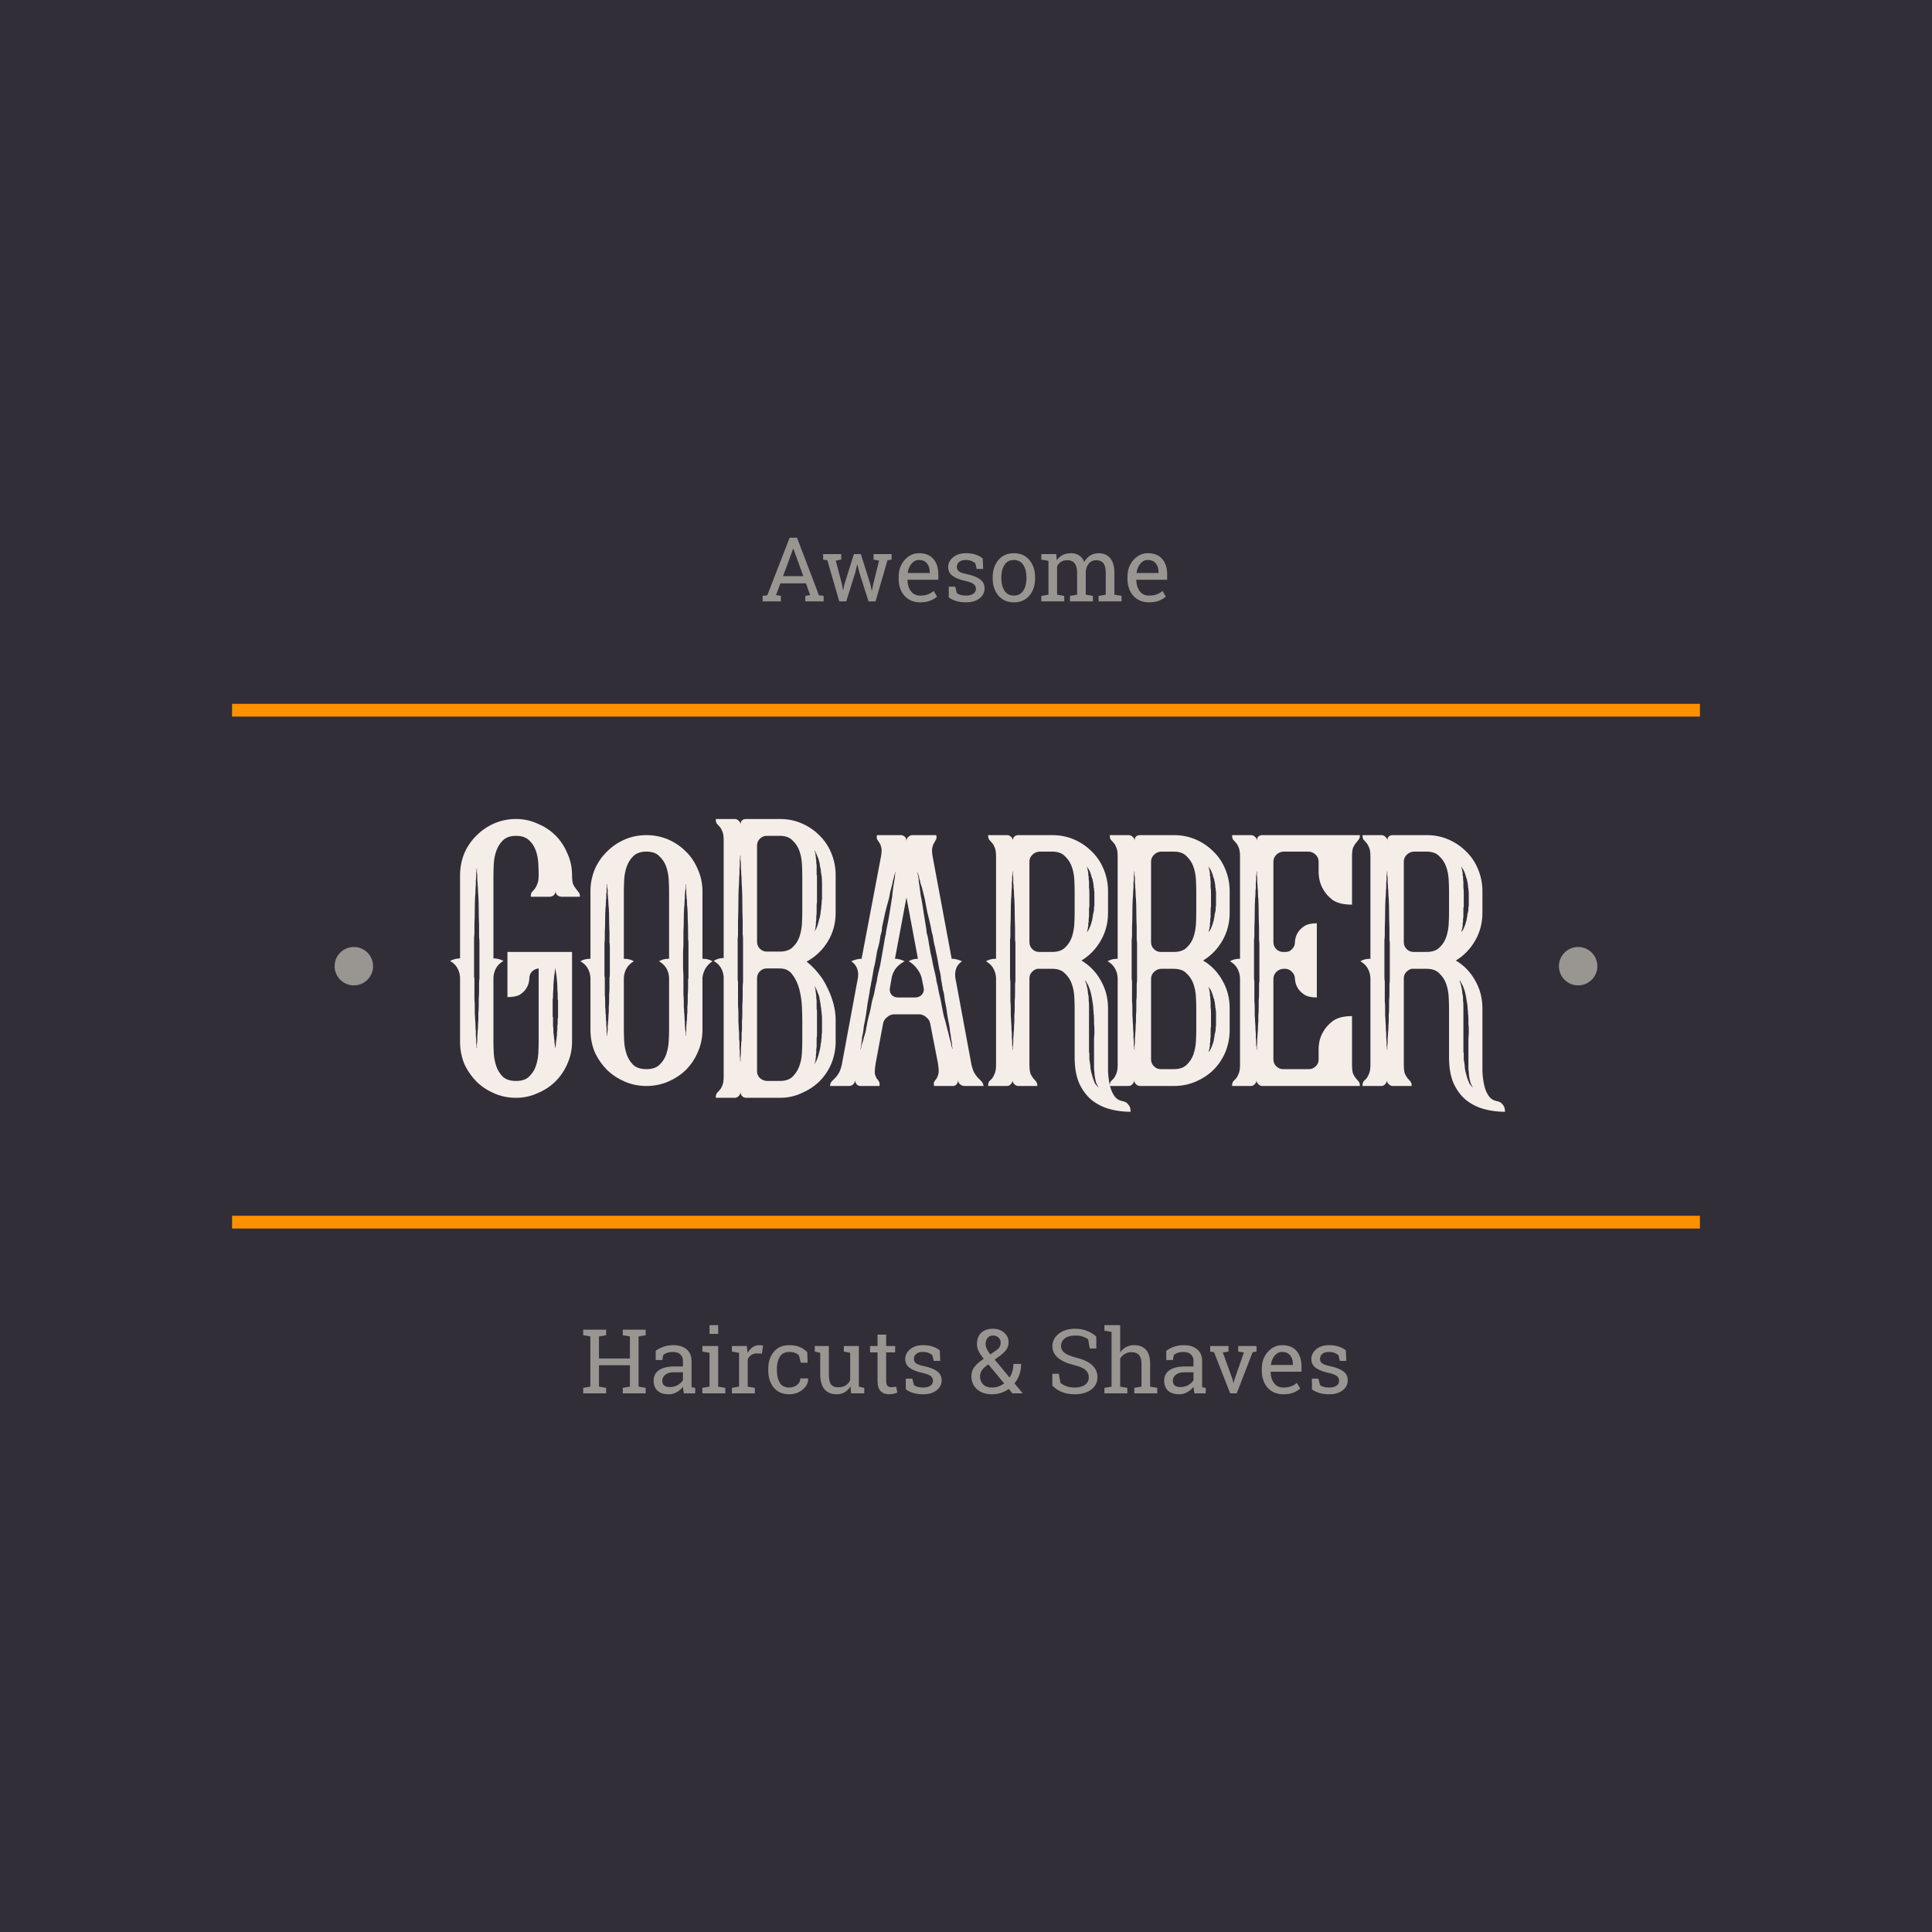 <svg width="1024" height="1024" viewBox="0 0 1024 1024" fill="none" xmlns="http://www.w3.org/2000/svg">
<rect width="1024" height="1024" fill="#312E38"/>
<g clip-path="url(#clip0)">
<path d="M309.113 707.697V704.752H321.259V707.697L317.473 708.348V720.01H333.87V708.348L330.084 707.697V704.752H342.231V707.697L338.445 708.348V734.943L342.231 735.592V738.513H330.084V735.592L333.87 734.943V723.603H317.473V734.943L321.259 735.592V738.513H309.113V735.592L312.898 734.943V708.348L309.113 707.697Z" fill="#999591"/>
<path d="M362.482 738.514C362.343 737.833 362.234 737.223 362.157 736.681C362.079 736.14 362.025 735.598 361.994 735.057C361.112 736.185 360.005 737.129 358.673 737.888C357.357 738.63 355.948 739 354.447 739C351.83 739 349.84 738.368 348.478 737.1C347.116 735.815 346.434 734.016 346.434 731.697C346.434 729.317 347.394 727.485 349.314 726.2C351.249 724.903 353.897 724.255 357.257 724.255H361.971V721.333C361.971 719.864 361.507 718.703 360.578 717.853C359.649 716.987 358.356 716.556 356.699 716.556C355.554 716.556 354.539 716.702 353.657 716.997C352.79 717.289 352.085 717.691 351.543 718.2L351.056 720.843H347.526V715.976C348.672 715.064 350.057 714.338 351.683 713.796C353.308 713.239 355.073 712.96 356.978 712.96C359.827 712.96 362.134 713.686 363.899 715.142C365.664 716.595 366.546 718.674 366.546 721.378V733.458C366.546 733.782 366.546 734.1 366.546 734.408C366.562 734.719 366.585 735.027 366.616 735.336L368.474 735.592V738.514H362.482ZM355.12 735.173C356.637 735.173 358.023 734.81 359.277 734.084C360.531 733.357 361.429 732.485 361.971 731.464V727.335H357.094C355.221 727.335 353.734 727.77 352.635 728.636C351.551 729.502 351.009 730.552 351.009 731.788C351.009 732.887 351.35 733.73 352.031 734.317C352.712 734.888 353.742 735.173 355.12 735.173Z" fill="#999591"/>
<path d="M372.283 735.592L376.068 734.943V717.02L372.283 716.368V713.424H380.643V734.943L384.429 735.592V738.514H372.283V735.592ZM380.643 707.003H376.068V702.343H380.643V707.003Z" fill="#999591"/>
<path d="M387.936 716.368V713.424H395.809L396.25 717.065C396.962 715.781 397.837 714.779 398.875 714.049C399.927 713.323 401.127 712.96 402.474 712.96C402.83 712.96 403.194 712.992 403.566 713.054C403.953 713.099 404.247 713.154 404.448 713.216L403.845 717.461L401.243 717.321C400.036 717.321 399.022 717.607 398.201 718.178C397.38 718.735 396.746 719.523 396.297 720.545V734.943L400.082 735.592V738.514H387.936V735.592L391.722 734.943V717.02L387.936 716.368Z" fill="#999591"/>
<path d="M418.453 735.43C419.97 735.43 421.301 734.966 422.447 734.038C423.609 733.095 424.189 731.944 424.189 730.582H428.3L428.346 730.721C428.424 732.887 427.456 734.81 425.443 736.496C423.446 738.167 421.116 739 418.453 739C414.799 739 412.004 737.81 410.069 735.43C408.149 733.049 407.189 730.056 407.189 726.457V725.48C407.189 721.91 408.156 718.936 410.092 716.556C412.027 714.16 414.814 712.96 418.453 712.96C420.465 712.96 422.269 713.294 423.864 713.959C425.474 714.623 426.806 715.535 427.858 716.696L428.067 722.26H424.421L423.423 718.317C422.881 717.792 422.184 717.367 421.333 717.043C420.481 716.718 419.521 716.556 418.453 716.556C416.053 716.556 414.334 717.422 413.297 719.15C412.275 720.869 411.764 722.977 411.764 725.48V726.457C411.764 729.022 412.275 731.162 413.297 732.877C414.319 734.58 416.037 735.43 418.453 735.43Z" fill="#999591"/>
<path d="M450.781 734.804C449.99 736.15 448.969 737.184 447.715 737.911C446.477 738.637 445.044 739 443.419 739C440.694 739 438.565 738.128 437.032 736.38C435.499 734.632 434.733 731.911 434.733 728.218V717.02L431.853 716.368V713.424H439.308V728.263C439.308 730.938 439.703 732.777 440.492 733.782C441.282 734.788 442.513 735.29 444.185 735.29C445.811 735.29 447.15 734.966 448.204 734.317C449.271 733.653 450.078 732.715 450.619 731.512V717.02L447.251 716.368V713.424H455.193V734.943L458.072 735.592V738.514H451.083L450.781 734.804Z" fill="#999591"/>
<path d="M469.687 707.372V713.424H474.445V716.809H469.687V732.044C469.687 733.218 469.926 734.045 470.406 734.525C470.902 735.005 471.55 735.245 472.358 735.245C472.76 735.245 473.207 735.212 473.703 735.151C474.215 735.073 474.64 734.995 474.98 734.921L475.609 738.05C475.175 738.329 474.539 738.552 473.703 738.721C472.867 738.906 472.03 739 471.194 739C469.336 739 467.858 738.442 466.759 737.33C465.66 736.201 465.109 734.441 465.109 732.044V716.809H461.138V713.424H465.109V707.372H469.687Z" fill="#999591"/>
<path d="M498.343 721.307H494.907L494.164 718.294C493.607 717.769 492.903 717.351 492.051 717.043C491.214 716.718 490.261 716.556 489.195 716.556C487.568 716.556 486.362 716.91 485.571 717.623C484.78 718.333 484.387 719.189 484.387 720.195C484.387 721.184 484.734 721.965 485.431 722.536C486.128 723.11 487.545 723.619 489.681 724.067C492.855 724.748 495.218 725.675 496.764 726.849C498.314 728.01 499.088 729.57 499.088 731.535C499.088 733.76 498.181 735.559 496.369 736.938C494.573 738.312 492.219 739 489.308 739C487.405 739 485.694 738.783 484.177 738.351C482.66 737.904 481.305 737.262 480.112 736.425L480.089 730.698H483.528L484.387 734.061C484.913 734.541 485.626 734.888 486.524 735.105C487.438 735.323 488.365 735.43 489.308 735.43C490.936 735.43 492.206 735.105 493.117 734.457C494.048 733.792 494.511 732.926 494.511 731.859C494.511 730.854 494.125 730.027 493.351 729.378C492.592 728.727 491.143 728.166 489.007 727.686C485.956 727.021 483.658 726.116 482.112 724.971C480.562 723.827 479.788 722.283 479.788 720.334C479.788 718.294 480.656 716.556 482.391 715.116C484.138 713.68 486.407 712.96 489.195 712.96C491.098 712.96 492.809 713.21 494.326 713.702C495.843 714.199 497.105 714.886 498.113 715.768L498.343 721.307Z" fill="#999591"/>
<path d="M514.856 729.424C514.856 727.536 515.397 725.892 516.483 724.485C517.582 723.061 519.216 721.641 521.381 720.217C520.175 718.687 519.277 717.328 518.688 716.138C518.101 714.931 517.806 713.696 517.806 712.428C517.806 709.814 518.558 707.807 520.059 706.4C521.576 704.976 523.657 704.266 526.305 704.266C528.753 704.266 530.743 704.969 532.273 706.377C533.807 707.784 534.575 709.477 534.575 711.455C534.575 712.97 534.163 714.283 533.343 715.395C532.539 716.495 531.336 717.623 529.745 718.781L527.213 720.636L535.107 730.118C535.742 729.116 536.238 728 536.594 726.781C536.951 725.558 537.129 724.268 537.129 722.909H541.217C541.217 724.932 540.916 726.81 540.309 728.542C539.706 730.273 538.831 731.827 537.687 733.202L541.982 738.397L541.937 738.514H536.617L534.643 736.15C533.405 737.077 532.033 737.787 530.533 738.28C529.032 738.76 527.476 739 525.865 739C522.506 739 519.825 738.111 517.828 736.334C515.848 734.557 514.856 732.252 514.856 729.424ZM525.865 735.43C526.98 735.43 528.079 735.245 529.161 734.872C530.247 734.486 531.268 733.938 532.228 733.228L523.845 723.139L522.915 723.814C521.508 724.864 520.571 725.87 520.104 726.826C519.657 727.786 519.433 728.652 519.433 729.424C519.433 731.172 519.981 732.608 521.08 733.737C522.179 734.865 523.774 735.43 525.865 735.43ZM522.38 712.383C522.38 713.2 522.59 714.059 523.009 714.954C523.427 715.836 524.052 716.803 524.889 717.853L528.095 715.651C528.977 715.064 529.573 714.429 529.884 713.751C530.208 713.054 530.37 712.289 530.37 711.455C530.37 710.511 529.991 709.675 529.233 708.948C528.49 708.222 527.515 707.859 526.305 707.859C525.051 707.859 524.085 708.3 523.404 709.182C522.723 710.048 522.38 711.115 522.38 712.383Z" fill="#999591"/>
<path d="M581.07 714.724H577.608L576.749 709.902C576.052 709.312 575.125 708.825 573.961 708.439C572.801 708.053 571.455 707.859 569.922 707.859C567.491 707.859 565.624 708.378 564.324 709.412C563.024 710.434 562.372 711.77 562.372 713.424C562.372 714.893 563.03 716.122 564.346 717.111C565.679 718.087 567.825 718.943 570.781 719.686C574.34 720.568 577.044 721.865 578.885 723.58C580.743 725.296 581.673 727.423 581.673 729.956C581.673 732.676 580.558 734.865 578.328 736.519C576.114 738.173 573.212 739 569.621 739C567.018 739 564.703 738.575 562.677 737.726C560.664 736.876 559.02 735.76 557.753 734.385V728.101H561.189L562.071 732.949C562.953 733.675 564.006 734.269 565.231 734.732C566.454 735.196 567.915 735.43 569.621 735.43C571.925 735.43 573.744 734.943 575.076 733.967C576.425 732.994 577.099 731.674 577.099 730.004C577.099 728.457 576.516 727.167 575.355 726.132C574.195 725.082 572.143 724.2 569.202 723.489C565.624 722.637 562.829 721.385 560.816 719.731C558.803 718.077 557.798 715.998 557.798 713.495C557.798 710.852 558.92 708.657 561.166 706.909C563.41 705.148 566.33 704.266 569.922 704.266C572.292 704.266 574.441 704.674 576.376 705.495C578.328 706.299 579.893 707.282 581.07 708.439V714.724Z" fill="#999591"/>
<path d="M585.365 735.592L589.152 734.943V705.936L585.365 705.287V702.343H593.726V716.764C594.594 715.557 595.654 714.623 596.909 713.959C598.164 713.294 599.554 712.96 601.088 712.96C603.781 712.96 605.872 713.764 607.36 715.373C608.845 716.981 609.587 719.452 609.587 722.792V734.943L613.373 735.592V738.514H601.227V735.592L605.013 734.943V722.747C605.013 720.675 604.566 719.144 603.665 718.155C602.783 717.166 601.46 716.67 599.694 716.67C598.442 716.67 597.295 716.971 596.257 717.574C595.236 718.161 594.393 718.966 593.726 719.987V734.943L597.512 735.592V738.514H585.365V735.592Z" fill="#999591"/>
<path d="M633.092 738.514C632.953 737.833 632.843 737.223 632.765 736.681C632.687 736.14 632.635 735.598 632.603 735.057C631.721 736.185 630.613 737.129 629.283 737.888C627.967 738.63 626.557 739 625.056 739C622.44 739 620.45 738.368 619.088 737.1C617.724 735.815 617.043 734.016 617.043 731.697C617.043 729.317 618.002 727.485 619.925 726.2C621.86 724.903 624.505 724.255 627.867 724.255H632.58V721.333C632.58 719.864 632.117 718.703 631.186 717.853C630.259 716.987 628.966 716.556 627.309 716.556C626.162 716.556 625.147 716.702 624.265 716.997C623.4 717.289 622.693 717.691 622.152 718.2L621.666 720.843H618.135V715.976C619.28 715.064 620.667 714.338 622.291 713.796C623.919 713.239 625.682 712.96 627.588 712.96C630.438 712.96 632.742 713.686 634.509 715.142C636.273 716.595 637.154 718.674 637.154 721.378V733.458C637.154 733.782 637.154 734.1 637.154 734.408C637.17 734.719 637.193 735.027 637.226 735.336L639.083 735.592V738.514H633.092ZM625.731 735.173C627.248 735.173 628.632 734.81 629.886 734.084C631.141 733.357 632.039 732.485 632.58 731.464V727.335H627.705C625.831 727.335 624.343 727.77 623.244 728.636C622.162 729.502 621.617 730.552 621.617 731.788C621.617 732.887 621.961 733.73 622.641 734.317C623.322 734.888 624.353 735.173 625.731 735.173Z" fill="#999591"/>
<path d="M651.136 716.368L648.118 716.832L653.298 731.117L653.716 732.926H653.855L654.296 731.117L659.311 716.832L656.27 716.368V713.424H665.976V716.368L663.911 716.718L655.479 738.514H652.021L643.495 716.718L641.43 716.368V713.424H651.136V716.368Z" fill="#999591"/>
<path d="M680.236 739C676.738 739 673.95 737.839 671.876 735.52C669.817 733.189 668.786 730.166 668.786 726.457V725.435C668.786 721.865 669.846 718.898 671.97 716.533C674.106 714.15 676.628 712.96 679.539 712.96C682.914 712.96 685.471 713.981 687.202 716.021C688.953 718.061 689.828 720.782 689.828 724.183V727.037H673.526L673.454 727.151C673.503 729.563 674.112 731.548 675.289 733.111C676.466 734.658 678.116 735.43 680.236 735.43C681.785 735.43 683.14 735.212 684.301 734.781C685.478 734.33 686.492 733.721 687.342 732.949L689.131 735.916C688.233 736.782 687.04 737.515 685.556 738.118C684.084 738.705 682.311 739 680.236 739ZM679.539 716.556C678.006 716.556 676.699 717.205 675.617 718.502C674.531 719.786 673.866 721.401 673.616 723.35L673.665 723.463H685.254V722.864C685.254 721.07 684.774 719.569 683.815 718.362C682.852 717.159 681.429 716.556 679.539 716.556Z" fill="#999591"/>
<path d="M713.586 721.307H710.15L709.408 718.294C708.85 717.769 708.144 717.351 707.294 717.043C706.458 716.718 705.505 716.556 704.435 716.556C702.811 716.556 701.602 716.91 700.814 717.623C700.023 718.333 699.628 719.189 699.628 720.195C699.628 721.184 699.978 721.965 700.675 722.536C701.372 723.11 702.788 723.619 704.925 724.067C708.098 724.748 710.458 725.675 712.008 726.849C713.557 728.01 714.329 729.57 714.329 731.535C714.329 733.76 713.424 735.559 711.612 736.938C709.816 738.312 707.463 739 704.552 739C702.649 739 700.937 738.783 699.42 738.351C697.903 737.904 696.548 737.262 695.355 736.425L695.332 730.698H698.769L699.628 734.061C700.156 734.541 700.866 734.888 701.767 735.105C702.678 735.323 703.608 735.43 704.552 735.43C706.179 735.43 707.447 735.105 708.361 734.457C709.291 733.792 709.755 732.926 709.755 731.859C709.755 730.854 709.369 730.027 708.594 729.378C707.836 728.727 706.387 728.166 704.25 727.686C701.2 727.021 698.902 726.116 697.352 724.971C695.806 723.827 695.031 722.283 695.031 720.334C695.031 718.294 695.897 716.556 697.631 715.116C699.381 713.68 701.65 712.96 704.435 712.96C706.341 712.96 708.053 713.21 709.57 713.702C711.087 714.199 712.348 714.886 713.353 715.768L713.586 721.307Z" fill="#999591"/>
<path d="M404.193 315.838L406.701 315.491L418.522 285H422.447L434.059 315.491L436.544 315.838V318.76H426.837V315.838L429.391 315.398L427.162 309.184H413.622L411.323 315.398L413.877 315.838V318.76H404.193V315.838ZM415.038 305.358H425.768L420.519 290.866H420.38L415.038 305.358Z" fill="#999591"/>
<path d="M445.857 296.617L442.977 297.127L446.252 309.624L446.786 312.662H446.926L447.575 309.624L452.593 293.672H456.263L461.3 309.624L462.02 313.01H462.159L462.834 309.624L465.923 297.127L462.996 296.617V293.672H472.565V296.617L470.383 296.941L464.043 318.76H460.351L455.472 303.48L454.428 299.26L454.289 299.283L453.313 303.48L448.528 318.76H444.835L438.495 296.941L436.289 296.617V293.672H445.857V296.617Z" fill="#999591"/>
<path d="M487.752 319.247C484.255 319.247 481.467 318.088 479.392 315.769C477.334 313.435 476.303 310.413 476.303 306.703V305.683C476.303 302.112 477.366 299.144 479.486 296.779C481.622 294.398 484.148 293.208 487.059 293.208C490.433 293.208 492.988 294.228 494.722 296.269C496.469 298.309 497.344 301.03 497.344 304.43V307.282H481.042L480.971 307.398C481.019 309.81 481.629 311.796 482.806 313.357C483.982 314.903 485.632 315.676 487.752 315.676C489.302 315.676 490.657 315.46 491.817 315.027C492.994 314.579 494.009 313.968 494.861 313.195L496.648 316.163C495.75 317.029 494.56 317.763 493.072 318.366C491.6 318.953 489.827 319.247 487.752 319.247ZM487.059 296.802C485.525 296.802 484.216 297.451 483.133 298.75C482.047 300.033 481.382 301.648 481.136 303.596L481.181 303.712H492.77V303.109C492.77 301.316 492.291 299.816 491.331 298.611C490.372 297.405 488.945 296.802 487.059 296.802Z" fill="#999591"/>
<path d="M521.103 301.555H517.666L516.924 298.541C516.366 298.016 515.663 297.598 514.81 297.289C513.974 296.964 513.021 296.802 511.955 296.802C510.327 296.802 509.121 297.158 508.33 297.869C507.539 298.58 507.147 299.438 507.147 300.442C507.147 301.432 507.494 302.212 508.191 302.784C508.888 303.356 510.305 303.866 512.441 304.315C515.614 304.995 517.978 305.922 519.524 307.097C521.073 308.256 521.848 309.818 521.848 311.781C521.848 314.007 520.94 315.807 519.128 317.183C517.332 318.559 514.979 319.247 512.068 319.247C510.165 319.247 508.454 319.031 506.936 318.598C505.419 318.149 504.064 317.508 502.871 316.673L502.849 310.946H506.288L507.147 314.308C507.672 314.787 508.386 315.135 509.283 315.351C510.198 315.568 511.125 315.676 512.068 315.676C513.695 315.676 514.966 315.351 515.877 314.702C516.807 314.038 517.271 313.172 517.271 312.105C517.271 311.101 516.885 310.274 516.11 309.624C515.352 308.975 513.903 308.411 511.767 307.932C508.716 307.267 506.418 306.363 504.872 305.219C503.322 304.075 502.547 302.529 502.547 300.582C502.547 298.541 503.416 296.802 505.15 295.364C506.898 293.927 509.167 293.208 511.955 293.208C513.857 293.208 515.569 293.455 517.086 293.95C518.603 294.445 519.864 295.133 520.872 296.014L521.103 301.555Z" fill="#999591"/>
<path d="M526.143 305.984C526.143 302.274 527.152 299.221 529.161 296.825C531.175 294.414 533.907 293.208 537.36 293.208C540.828 293.208 543.571 294.406 545.584 296.802C547.61 299.198 548.624 302.259 548.624 305.984V306.494C548.624 310.235 547.62 313.296 545.606 315.676C543.593 318.057 540.861 319.247 537.408 319.247C533.923 319.247 531.175 318.057 529.161 315.676C527.152 313.28 526.143 310.219 526.143 306.494V305.984ZM530.717 306.494C530.717 309.153 531.275 311.348 532.39 313.079C533.521 314.81 535.194 315.676 537.408 315.676C539.574 315.676 541.224 314.81 542.355 313.079C543.483 311.348 544.05 309.153 544.05 306.494V305.984C544.05 303.356 543.483 301.169 542.355 299.422C541.224 297.675 539.561 296.802 537.36 296.802C535.162 296.802 533.505 297.675 532.39 299.422C531.275 301.169 530.717 303.356 530.717 305.984V306.494Z" fill="#999591"/>
<path d="M551.921 315.838L555.707 315.189V297.266L551.921 296.617V293.672H559.818L560.119 296.941C560.926 295.751 561.964 294.831 563.231 294.182C564.502 293.533 565.974 293.208 567.646 293.208C569.316 293.208 570.749 293.595 571.942 294.367C573.151 295.14 574.055 296.3 574.658 297.845C575.449 296.423 576.493 295.295 577.793 294.46C579.096 293.625 580.613 293.208 582.347 293.208C584.918 293.208 586.944 294.089 588.432 295.851C589.917 297.598 590.659 300.234 590.659 303.758V315.189L594.445 315.838V318.76H582.276V315.838L586.062 315.189V303.712C586.062 301.238 585.638 299.492 584.785 298.472C583.933 297.436 582.672 296.918 580.999 296.918C579.404 296.918 578.12 297.482 577.145 298.611C576.185 299.724 575.627 301.13 575.472 302.831V315.189L579.258 315.838V318.76H567.112V315.838L570.898 315.189V303.712C570.898 301.362 570.457 299.646 569.572 298.564C568.706 297.467 567.445 296.918 565.789 296.918C564.395 296.918 563.248 297.204 562.35 297.776C561.452 298.348 560.764 299.152 560.285 300.187V315.189L564.068 315.838V318.76H551.921V315.838Z" fill="#999591"/>
<path d="M609.03 319.247C605.532 319.247 602.744 318.088 600.669 315.769C598.611 313.435 597.58 310.413 597.58 306.703V305.683C597.58 302.112 598.643 299.144 600.763 296.779C602.9 294.398 605.425 293.208 608.336 293.208C611.71 293.208 614.265 294.228 615.999 296.269C617.746 298.309 618.622 301.03 618.622 304.43V307.282H602.319L602.248 307.398C602.297 309.81 602.906 311.796 604.083 313.357C605.26 314.903 606.91 315.676 609.03 315.676C610.579 315.676 611.934 315.46 613.095 315.027C614.271 314.579 615.286 313.968 616.139 313.195L617.925 316.163C617.027 317.029 615.837 317.763 614.349 318.366C612.877 318.953 611.104 319.247 609.03 319.247ZM608.336 296.802C606.803 296.802 605.493 297.451 604.41 298.75C603.324 300.033 602.66 301.648 602.413 303.596L602.459 303.712H614.048V303.109C614.048 301.316 613.568 299.816 612.608 298.611C611.649 297.405 610.223 296.802 608.336 296.802Z" fill="#999591"/>
<path d="M901 644.38H123V651.164H901V644.38Z" fill="#FF9000"/>
<path d="M901 373.03H123V379.814H901V373.03Z" fill="#FF9000"/>
<path d="M303.197 504.554V552.231C303.197 556.282 302.373 560.145 300.724 563.817C299.202 567.363 297.109 570.465 294.445 573.125C291.782 575.784 288.611 577.873 284.933 579.393C281.381 581.039 277.576 581.862 273.517 581.862C269.459 581.862 265.654 581.102 262.102 579.583C258.551 578.063 255.443 576.037 252.78 573.504C250.116 570.845 247.96 567.806 246.311 564.387C244.789 560.841 243.965 557.042 243.838 552.99V517.85C243.457 513.925 241.682 511.075 238.511 509.303C240.287 508.416 242.062 507.973 243.838 507.973V463.146C243.965 459.094 244.789 455.295 246.311 451.749C247.96 448.204 250.116 445.164 252.78 442.632C255.443 439.973 258.551 437.883 262.102 436.364C265.654 434.844 269.459 434.084 273.517 434.084C277.576 434.084 281.381 434.907 284.933 436.553C288.611 438.073 291.782 440.162 294.445 442.822C297.109 445.481 299.202 448.647 300.724 452.319C302.373 455.864 303.197 459.727 303.197 463.905C303.197 466.058 303.387 467.641 303.768 468.654C304.275 469.667 304.783 470.49 305.29 471.123C305.797 471.757 306.241 472.327 306.622 472.833C307.129 473.34 307.383 474.163 307.383 475.303H297.49C295.46 475.049 294.445 473.973 294.445 472.073C294.445 473.973 293.431 475.049 291.401 475.303H281.318C281.318 474.163 281.508 473.34 281.889 472.833C282.396 472.327 282.903 471.757 283.411 471.123C283.918 470.49 284.362 469.667 284.743 468.654C285.25 467.641 285.503 465.995 285.503 463.716V463.526C285.503 461.88 285.44 459.917 285.313 457.637C285.186 455.231 284.743 452.952 283.981 450.799C283.22 448.647 282.015 446.81 280.367 445.291C278.718 443.771 276.435 443.011 273.517 443.011C270.473 443.011 268.127 443.835 266.478 445.481C264.956 447 263.815 448.837 263.054 450.989C262.292 453.142 261.849 455.422 261.722 457.827C261.595 460.233 261.532 462.259 261.532 463.905V507.973C263.307 507.973 265.083 508.416 266.859 509.303C263.688 511.075 261.912 513.925 261.532 517.85V552.231C261.532 553.877 261.595 555.903 261.722 558.309C261.849 560.588 262.292 562.867 263.054 565.147C263.815 567.299 264.956 569.136 266.478 570.655C268.127 572.175 270.473 572.935 273.517 572.935C276.562 572.935 278.845 572.175 280.367 570.655C282.015 569.136 283.22 567.299 283.981 565.147C284.743 562.867 285.186 560.588 285.313 558.309C285.44 555.903 285.503 553.877 285.503 552.231V513.292C284.108 513.418 282.903 513.988 281.889 515.001C281.001 516.014 280.557 517.217 280.557 518.61V518.8C280.43 520.699 279.923 522.346 279.035 523.738C278.274 525.005 277.132 526.145 275.61 527.157C274.088 528.044 271.869 528.487 268.952 528.487V504.554H303.197ZM254.112 499.046C254.112 498.286 254.048 497.526 253.922 496.766C253.922 496.007 253.922 495.31 253.922 494.677V490.308C253.795 487.522 253.731 484.863 253.731 482.33C253.731 479.798 253.668 477.392 253.541 475.112C253.414 473.973 253.351 472.96 253.351 472.073C253.351 471.06 253.287 470.047 253.16 469.034C253.16 468.148 253.097 467.325 252.97 466.565C252.97 465.678 252.97 464.919 252.97 464.286C252.97 463.652 252.907 463.082 252.78 462.576C252.78 462.069 252.78 461.626 252.78 461.246V460.297C252.653 460.297 252.59 460.36 252.59 460.487V461.246C252.59 461.626 252.526 462.069 252.4 462.576C252.4 463.082 252.4 463.652 252.4 464.286C252.4 464.919 252.336 465.678 252.209 466.565C252.209 467.325 252.209 468.148 252.209 469.034C252.082 470.047 252.019 471.06 252.019 472.073C252.019 472.96 251.955 473.973 251.829 475.112C251.702 477.392 251.638 479.798 251.638 482.33C251.638 484.863 251.575 487.522 251.448 490.308V494.677C251.448 495.31 251.385 496.007 251.258 496.766C251.258 497.526 251.258 498.286 251.258 499.046V516.711C251.258 517.09 251.258 517.47 251.258 517.85C251.385 518.23 251.448 518.547 251.448 518.8V525.258C251.448 526.651 251.448 528.044 251.448 529.437C251.575 530.703 251.638 531.969 251.638 533.236C251.638 534.629 251.638 535.959 251.638 537.225C251.765 538.364 251.829 539.441 251.829 540.454C251.955 541.593 252.019 542.67 252.019 543.683C252.019 544.696 252.082 545.646 252.209 546.532C252.209 547.545 252.209 548.432 252.209 549.191C252.336 549.951 252.4 550.647 252.4 551.281C252.4 551.914 252.4 552.484 252.4 552.99C252.526 553.497 252.59 553.94 252.59 554.32V555.269C252.59 555.396 252.653 555.459 252.78 555.459V554.32C252.78 553.94 252.78 553.497 252.78 552.99C252.907 552.484 252.97 551.914 252.97 551.281C252.97 550.647 252.97 549.951 252.97 549.191C253.097 548.432 253.16 547.545 253.16 546.532C253.287 545.646 253.351 544.696 253.351 543.683C253.351 542.67 253.414 541.593 253.541 540.454C253.541 539.441 253.541 538.364 253.541 537.225C253.668 535.959 253.731 534.629 253.731 533.236C253.731 531.969 253.731 530.703 253.731 529.437C253.858 528.044 253.922 526.651 253.922 525.258V521.079C253.922 520.066 253.985 519.306 254.112 518.8V499.046ZM295.587 526.588C295.46 525.321 295.397 524.182 295.397 523.169C295.397 522.029 295.333 520.953 295.206 519.94C295.08 518.04 294.889 516.457 294.636 515.191C294.636 514.938 294.572 514.684 294.445 514.431C294.445 514.178 294.445 513.988 294.445 513.861V513.292L294.255 513.482V513.861C294.255 513.988 294.192 514.178 294.065 514.431C294.065 514.684 294.065 514.938 294.065 515.191C293.811 516.457 293.621 518.04 293.494 519.94C293.367 520.953 293.304 522.029 293.304 523.169C293.304 524.182 293.24 525.321 293.114 526.588V528.487C293.114 528.867 293.05 529.247 292.923 529.627C292.923 529.88 292.923 530.133 292.923 530.387V538.364C292.923 538.744 292.987 539.061 293.114 539.314V542.163C293.114 542.796 293.114 543.366 293.114 543.873C293.24 544.379 293.304 544.949 293.304 545.582C293.304 546.215 293.304 546.785 293.304 547.292C293.431 547.798 293.494 548.305 293.494 548.811C293.621 549.318 293.684 549.824 293.684 550.331C293.684 550.711 293.748 551.091 293.875 551.471C293.875 551.85 293.875 552.231 293.875 552.61C294.001 552.99 294.065 553.307 294.065 553.56C294.065 553.813 294.065 554.067 294.065 554.32C294.192 554.573 294.255 554.763 294.255 554.89V555.269C294.255 555.396 294.319 555.459 294.445 555.459V554.89C294.445 554.763 294.445 554.573 294.445 554.32C294.572 554.067 294.636 553.813 294.636 553.56C294.636 553.307 294.636 552.99 294.636 552.61C294.763 552.231 294.826 551.85 294.826 551.471C294.953 551.091 295.016 550.711 295.016 550.331C295.016 549.824 295.08 549.318 295.206 548.811C295.206 548.305 295.206 547.798 295.206 547.292C295.333 546.785 295.397 546.215 295.397 545.582C295.397 544.949 295.397 544.379 295.397 543.873C295.523 543.366 295.587 542.796 295.587 542.163V540.264C295.587 539.757 295.65 539.441 295.777 539.314V530.387C295.777 530.133 295.714 529.88 295.587 529.627C295.587 529.247 295.587 528.867 295.587 528.487V526.588Z" fill="#F4EDE8"/>
<path d="M372.312 508.163C374.469 508.163 376.244 508.606 377.64 509.493C376.244 510.379 375.04 511.582 374.025 513.102C373.137 514.621 372.566 516.267 372.312 518.04V546.722C372.186 550.774 371.298 554.573 369.649 558.119C368.127 561.538 366.034 564.577 363.371 567.236C360.707 569.769 357.599 571.795 354.048 573.314C350.497 574.834 346.692 575.594 342.633 575.594C338.574 575.594 334.769 574.834 331.218 573.314C327.666 571.795 324.559 569.769 321.895 567.236C319.232 564.577 317.076 561.538 315.427 558.119C313.905 554.573 313.08 550.774 312.954 546.722V518.04C312.573 514.115 310.797 511.265 307.627 509.493C309.021 508.606 310.797 508.163 312.954 508.163V471.503C313.08 467.578 313.905 463.842 315.427 460.296C317.076 456.751 319.232 453.712 321.895 451.179C324.559 448.52 327.666 446.431 331.218 444.911C334.769 443.391 338.574 442.632 342.633 442.632C346.692 442.632 350.497 443.391 354.048 444.911C357.599 446.431 360.707 448.52 363.371 451.179C366.034 453.712 368.127 456.751 369.649 460.296C371.298 463.842 372.186 467.578 372.312 471.503V508.163ZM323.227 501.325C323.227 500.692 323.164 500.122 323.037 499.615C323.037 498.982 323.037 498.349 323.037 497.716V494.107C322.91 491.701 322.846 489.422 322.846 487.269C322.846 485.116 322.783 483.09 322.657 481.191C322.529 480.304 322.466 479.418 322.466 478.531C322.466 477.645 322.403 476.822 322.276 476.062C322.276 475.303 322.212 474.606 322.086 473.973C322.086 473.34 322.086 472.77 322.086 472.263C322.086 471.63 322.022 471.123 321.895 470.744C321.895 470.237 321.895 469.857 321.895 469.604V468.654C321.769 468.654 321.705 468.718 321.705 468.844V469.604C321.705 469.857 321.642 470.237 321.515 470.744C321.515 471.123 321.515 471.63 321.515 472.263C321.515 472.77 321.452 473.34 321.325 473.973C321.325 474.606 321.325 475.303 321.325 476.062C321.198 476.822 321.134 477.645 321.134 478.531C321.134 479.418 321.071 480.304 320.944 481.191C320.817 483.09 320.754 485.116 320.754 487.269C320.754 489.422 320.69 491.701 320.564 494.107V497.716C320.564 498.349 320.5 498.982 320.373 499.615C320.373 500.122 320.373 500.692 320.373 501.325V516.331C320.373 517.217 320.437 517.85 320.564 518.23V523.738C320.564 524.878 320.564 526.018 320.564 527.157C320.69 528.297 320.754 529.374 320.754 530.387C320.754 531.526 320.754 532.603 320.754 533.616C320.881 534.502 320.944 535.452 320.944 536.465C321.071 537.478 321.134 538.428 321.134 539.314C321.134 540.074 321.198 540.834 321.325 541.593C321.325 542.353 321.325 543.05 321.325 543.683C321.452 544.316 321.515 544.949 321.515 545.582C321.515 546.215 321.515 546.785 321.515 547.292C321.642 547.672 321.705 547.988 321.705 548.241V548.811C321.705 548.938 321.769 549.001 321.895 549.001V548.241C321.895 547.988 321.895 547.672 321.895 547.292C322.022 546.785 322.086 546.215 322.086 545.582C322.086 544.949 322.086 544.316 322.086 543.683C322.212 543.05 322.276 542.353 322.276 541.593C322.403 540.834 322.466 540.074 322.466 539.314C322.466 538.428 322.529 537.478 322.657 536.465C322.657 535.452 322.657 534.502 322.657 533.616C322.783 532.603 322.846 531.526 322.846 530.387C322.846 529.374 322.846 528.297 322.846 527.157C322.974 526.018 323.037 524.878 323.037 523.738V518.23C323.164 517.85 323.227 517.217 323.227 516.331V501.325ZM354.619 472.263C354.619 470.617 354.555 468.591 354.429 466.185C354.302 463.779 353.858 461.5 353.097 459.347C352.336 457.194 351.131 455.358 349.482 453.838C347.96 452.192 345.677 451.369 342.633 451.369C339.589 451.369 337.242 452.192 335.594 453.838C334.072 455.358 332.93 457.194 332.169 459.347C331.408 461.5 330.964 463.779 330.837 466.185C330.71 468.591 330.647 470.617 330.647 472.263V508.163C332.803 508.163 334.579 508.606 335.974 509.493C332.803 511.265 331.027 514.115 330.647 518.04V545.962C330.647 547.608 330.71 549.635 330.837 552.04C330.964 554.32 331.408 556.599 332.169 558.878C332.93 561.031 334.072 562.867 335.594 564.387C337.242 565.907 339.589 566.666 342.633 566.666C345.677 566.666 347.96 565.907 349.482 564.387C351.131 562.867 352.336 561.031 353.097 558.878C353.858 556.599 354.302 554.32 354.429 552.04C354.555 549.635 354.619 547.608 354.619 545.962V518.04C354.365 514.241 352.589 511.392 349.292 509.493C350.687 508.606 352.463 508.163 354.619 508.163V472.263ZM364.892 501.325C364.892 500.692 364.892 500.122 364.892 499.615C364.892 498.982 364.829 498.349 364.702 497.716V494.107C364.702 491.701 364.639 489.422 364.512 487.269C364.512 485.116 364.449 483.09 364.322 481.191C364.195 480.304 364.132 479.418 364.132 478.531C364.132 477.645 364.068 476.822 363.941 476.062C363.941 475.303 363.878 474.606 363.751 473.973C363.751 473.34 363.751 472.77 363.751 472.263C363.751 471.63 363.688 471.123 363.561 470.744C363.561 470.237 363.561 469.857 363.561 469.604V468.654C363.434 468.654 363.371 468.718 363.371 468.844V469.604C363.371 469.857 363.371 470.237 363.371 470.744C363.371 471.123 363.307 471.63 363.18 472.263C363.18 472.77 363.117 473.34 362.99 473.973C362.99 474.606 362.99 475.303 362.99 476.062C362.863 476.822 362.8 477.645 362.8 478.531C362.8 479.418 362.736 480.304 362.61 481.191C362.483 483.09 362.419 485.116 362.419 487.269C362.419 489.422 362.356 491.701 362.229 494.107V501.325C362.102 502.591 362.039 503.857 362.039 505.124C362.039 506.39 362.039 507.656 362.039 508.923C362.039 510.189 362.039 511.456 362.039 512.722C362.039 513.861 362.102 515.064 362.229 516.331V523.738C362.229 524.878 362.229 526.018 362.229 527.157C362.356 528.297 362.419 529.374 362.419 530.387C362.419 531.526 362.419 532.603 362.419 533.616C362.546 534.502 362.61 535.452 362.61 536.465C362.736 537.478 362.8 538.428 362.8 539.314C362.8 540.074 362.863 540.834 362.99 541.593C362.99 542.353 362.99 543.05 362.99 543.683C363.117 544.316 363.18 544.949 363.18 545.582C363.307 546.215 363.371 546.785 363.371 547.292C363.371 547.672 363.371 547.988 363.371 548.241V548.811C363.371 548.938 363.434 549.001 363.561 549.001V548.241C363.561 547.988 363.561 547.672 363.561 547.292C363.688 546.785 363.751 546.215 363.751 545.582C363.751 544.949 363.751 544.316 363.751 543.683C363.878 543.05 363.941 542.353 363.941 541.593C364.068 540.834 364.132 540.074 364.132 539.314C364.132 538.428 364.195 537.478 364.322 536.465C364.322 535.452 364.322 534.502 364.322 533.616C364.449 532.603 364.512 531.526 364.512 530.387C364.512 529.374 364.512 528.297 364.512 527.157C364.639 526.018 364.702 524.878 364.702 523.738V520.129C364.702 519.876 364.702 519.56 364.702 519.18C364.829 518.8 364.892 518.483 364.892 518.23V501.325Z" fill="#F4EDE8"/>
<path d="M442.914 483.66C442.914 489.358 441.519 494.487 438.729 499.046C435.939 503.604 432.197 507.15 427.504 509.683C429.787 511.456 431.88 513.545 433.782 515.951C435.685 518.23 437.27 520.763 438.538 523.549C439.934 526.334 441.012 529.184 441.773 532.096C442.534 535.009 442.914 537.858 442.914 540.644V552.8C442.788 556.853 441.963 560.651 440.441 564.197C438.919 567.616 436.826 570.655 434.163 573.314C431.499 575.847 428.392 577.873 424.84 579.393C421.289 581.039 417.484 581.862 413.425 581.862H395.541C394.653 581.862 393.892 581.545 393.258 580.912C392.751 580.279 392.497 579.519 392.497 578.633C392.497 579.519 392.18 580.279 391.546 580.912C390.912 581.545 390.214 581.862 389.453 581.862H379.37C379.37 580.722 379.56 579.899 379.94 579.393C380.448 578.886 380.955 578.316 381.463 577.683C381.97 577.177 382.414 576.417 382.794 575.404C383.302 574.391 383.555 572.808 383.555 570.655V517.66C383.175 513.861 381.399 511.075 378.228 509.303C379.877 508.289 381.653 507.783 383.555 507.783V445.291C383.555 443.138 383.302 441.555 382.794 440.542C382.414 439.529 381.97 438.769 381.463 438.263C380.955 437.63 380.448 437.06 379.94 436.553C379.56 436.047 379.37 435.224 379.37 434.084H389.453C390.214 434.084 390.912 434.401 391.546 435.034C392.18 435.54 392.497 436.237 392.497 437.123C392.497 435.097 393.512 434.084 395.541 434.084H413.425C417.484 434.084 421.289 434.844 424.84 436.364C428.392 437.883 431.499 439.973 434.163 442.632C436.826 445.164 438.919 448.204 440.441 451.749C441.963 455.295 442.788 459.031 442.914 462.956V483.66ZM393.829 497.716C393.829 496.83 393.765 496.007 393.639 495.247C393.639 494.36 393.639 493.537 393.639 492.777V487.839C393.512 484.546 393.448 481.444 393.448 478.531C393.448 475.619 393.385 472.896 393.258 470.364C393.131 468.971 393.068 467.704 393.068 466.565C393.068 465.425 393.005 464.349 392.878 463.336C392.878 462.323 392.814 461.373 392.688 460.487C392.688 459.473 392.688 458.65 392.688 458.017C392.688 457.258 392.624 456.561 392.497 455.928C392.497 455.295 392.497 454.788 392.497 454.408V453.269C392.37 453.395 392.307 453.522 392.307 453.649V454.408C392.307 454.788 392.243 455.295 392.117 455.928C392.117 456.561 392.117 457.258 392.117 458.017C392.117 458.65 392.053 459.473 391.926 460.487C391.926 461.373 391.926 462.323 391.926 463.336C391.8 464.349 391.736 465.425 391.736 466.565C391.736 467.704 391.673 468.971 391.546 470.364C391.419 472.896 391.356 475.619 391.356 478.531C391.356 481.444 391.292 484.546 391.165 487.839V492.777C391.165 493.537 391.165 494.36 391.165 495.247C391.165 496.007 391.102 496.83 390.975 497.716V518.04C390.975 518.547 390.975 518.99 390.975 519.37C391.102 519.75 391.165 520.193 391.165 520.699V527.917C391.165 529.564 391.165 531.21 391.165 532.856C391.292 534.375 391.356 535.832 391.356 537.225C391.356 538.618 391.356 540.01 391.356 541.404C391.483 542.796 391.546 544.189 391.546 545.582C391.673 546.215 391.736 546.849 391.736 547.482C391.736 547.988 391.736 548.558 391.736 549.191C391.736 549.824 391.736 550.394 391.736 550.901C391.863 551.407 391.926 551.914 391.926 552.42C391.926 553.433 391.926 554.446 391.926 555.459C392.053 556.346 392.117 557.169 392.117 557.929C392.117 558.689 392.117 559.385 392.117 560.018C392.243 560.525 392.307 560.968 392.307 561.348V562.298C392.307 562.424 392.37 562.551 392.497 562.677V561.348C392.497 560.968 392.497 560.525 392.497 560.018C392.624 559.385 392.688 558.689 392.688 557.929C392.688 557.169 392.688 556.346 392.688 555.459C392.814 554.446 392.878 553.433 392.878 552.42C393.005 551.914 393.068 551.407 393.068 550.901C393.068 550.394 393.068 549.824 393.068 549.191C393.068 548.558 393.068 547.988 393.068 547.482C393.195 546.849 393.258 546.215 393.258 545.582C393.258 544.189 393.258 542.796 393.258 541.404C393.385 540.01 393.448 538.618 393.448 537.225C393.448 535.832 393.448 534.375 393.448 532.856C393.575 531.21 393.639 529.564 393.639 527.917V523.169C393.639 522.029 393.702 521.206 393.829 520.699V497.716ZM433.021 549.001C432.894 549.381 432.831 550.014 432.831 550.901V554.32C432.831 554.953 432.768 555.523 432.641 556.029C432.641 556.536 432.641 557.042 432.641 557.549C432.641 558.055 432.577 558.499 432.45 558.878C432.45 559.258 432.45 559.638 432.45 560.018V560.588C432.323 560.715 432.26 560.905 432.26 561.158V562.108C432.133 562.234 432.07 562.361 432.07 562.487V562.867C432.07 562.994 432.006 563.121 431.88 563.247C431.88 563.247 431.88 563.311 431.88 563.437C431.88 563.564 431.816 563.69 431.689 563.817H431.88C431.88 563.817 431.943 563.69 432.07 563.437C432.07 563.437 432.133 563.311 432.26 563.057C432.387 562.931 432.45 562.804 432.45 562.677C432.577 562.551 432.641 562.424 432.641 562.298C432.768 562.171 432.831 562.044 432.831 561.918C432.958 561.791 433.021 561.601 433.021 561.348C433.275 561.095 433.402 560.778 433.402 560.398C433.655 559.891 433.909 559.005 434.163 557.739C434.416 556.979 434.543 556.473 434.543 556.219C434.67 555.966 434.733 555.713 434.733 555.459C434.733 555.08 434.797 554.763 434.924 554.51C434.924 554.256 434.924 554.003 434.924 553.75C435.051 553.37 435.114 553.054 435.114 552.8C435.241 552.42 435.304 551.85 435.304 551.091C435.431 550.458 435.494 549.824 435.494 549.191C435.494 548.558 435.558 547.925 435.685 547.292V539.314C435.685 538.681 435.621 538.048 435.494 537.415C435.494 536.782 435.431 536.148 435.304 535.515C435.304 534.755 435.241 534.186 435.114 533.806C435.114 533.552 435.051 533.299 434.924 533.046C434.924 532.666 434.924 532.35 434.924 532.096C434.797 531.843 434.733 531.59 434.733 531.336C434.733 530.956 434.67 530.64 434.543 530.387C434.543 530.133 434.48 529.88 434.353 529.627C434.353 529.374 434.353 529.12 434.353 528.867C434.099 528.107 433.972 527.664 433.972 527.537C433.846 527.157 433.655 526.714 433.402 526.208C433.402 525.828 433.275 525.511 433.021 525.258C433.021 524.878 432.894 524.562 432.641 524.308C432.387 523.802 432.197 523.422 432.07 523.169C431.943 523.042 431.88 522.915 431.88 522.789H431.689C431.689 522.789 431.753 522.915 431.88 523.169C431.88 523.295 431.88 523.422 431.88 523.549C432.006 523.549 432.07 523.612 432.07 523.738C432.07 523.992 432.133 524.245 432.26 524.498V525.448C432.387 525.701 432.45 526.018 432.45 526.398C432.45 527.031 432.514 527.474 432.641 527.728V529.057C432.768 529.564 432.831 530.07 432.831 530.577C432.831 531.083 432.831 531.653 432.831 532.286V533.996C432.831 534.249 432.831 534.565 432.831 534.945C432.958 535.199 433.021 535.452 433.021 535.705V549.001ZM425.221 540.644C425.221 538.997 425.157 536.655 425.031 533.616C424.904 530.577 424.46 527.537 423.699 524.498C422.938 521.459 421.733 518.863 420.084 516.711C418.562 514.431 416.279 513.292 413.235 513.292H406.386C404.991 513.292 403.785 513.798 402.771 514.811C401.756 515.824 401.249 517.027 401.249 518.42V567.806C401.249 569.199 401.756 570.402 402.771 571.415C403.785 572.301 404.991 572.808 406.386 572.935H413.235C416.279 572.935 418.562 572.175 420.084 570.655C421.733 569.009 422.938 567.109 423.699 564.957C424.46 562.804 424.904 560.525 425.031 558.119C425.157 555.713 425.221 553.687 425.221 552.041V540.644ZM425.221 463.716C425.221 462.069 425.157 460.107 425.031 457.827C424.904 455.422 424.46 453.142 423.699 450.989C422.938 448.837 421.733 447 420.084 445.481C418.562 443.835 416.279 443.011 413.235 443.011H406.386C404.991 443.011 403.785 443.518 402.771 444.531C401.756 445.544 401.249 446.747 401.249 448.14V499.235C401.249 500.629 401.756 501.831 402.771 502.844C403.785 503.857 404.991 504.364 406.386 504.364H413.235C416.279 504.364 418.562 503.604 420.084 502.085C421.733 500.565 422.938 498.729 423.699 496.576C424.46 494.297 424.904 492.017 425.031 489.738C425.157 487.332 425.221 485.306 425.221 483.66V463.716ZM433.782 488.789C434.036 488.029 434.163 487.522 434.163 487.269C434.416 486.762 434.543 486.256 434.543 485.749C434.67 485.496 434.733 485.243 434.733 484.99C434.733 484.61 434.797 484.293 434.924 484.04C434.924 483.786 434.924 483.533 434.924 483.28C435.051 482.9 435.114 482.52 435.114 482.14C435.241 481.761 435.304 481.127 435.304 480.241C435.431 479.608 435.494 478.975 435.494 478.341C435.494 477.708 435.558 477.075 435.685 476.442V472.263C435.685 470.87 435.685 469.541 435.685 468.274C435.685 466.881 435.621 465.552 435.494 464.286C435.368 463.905 435.304 463.589 435.304 463.336C435.304 462.956 435.241 462.639 435.114 462.386C435.114 461.5 435.051 460.867 434.924 460.487C434.797 459.854 434.67 459.283 434.543 458.777C434.543 458.271 434.48 457.764 434.353 457.258C434.099 456.498 433.972 455.991 433.972 455.738C433.719 455.231 433.592 454.851 433.592 454.598C433.338 454.092 433.148 453.712 433.021 453.459C433.021 453.079 432.894 452.762 432.641 452.509C432.514 452.129 432.323 451.686 432.07 451.179L431.689 450.799V450.989C431.689 451.116 431.689 451.179 431.689 451.179C431.816 451.179 431.88 451.242 431.88 451.369C432.006 451.496 432.07 451.686 432.07 451.939C432.07 452.192 432.133 452.446 432.26 452.699V453.649C432.387 453.902 432.45 454.282 432.45 454.788C432.45 455.041 432.45 455.295 432.45 455.548C432.577 455.675 432.641 455.865 432.641 456.118V457.447C432.768 457.954 432.831 458.46 432.831 458.967C432.831 459.473 432.831 460.043 432.831 460.677V462.576C432.831 462.829 432.831 463.146 432.831 463.526C432.958 463.779 433.021 464.032 433.021 464.286V478.341C432.894 478.721 432.831 479.354 432.831 480.241V483.85C432.831 484.483 432.768 485.053 432.641 485.559C432.641 486.066 432.641 486.572 432.641 487.079C432.641 487.585 432.577 488.092 432.45 488.599C432.45 488.979 432.45 489.358 432.45 489.738C432.45 490.371 432.387 490.751 432.26 490.878V492.017C432.133 492.017 432.07 492.144 432.07 492.398V492.777C432.07 492.904 432.006 493.031 431.88 493.157C431.88 493.157 431.88 493.221 431.88 493.347C431.88 493.474 431.816 493.6 431.689 493.727L432.07 493.347C432.07 493.221 432.07 493.157 432.07 493.157C432.197 493.031 432.26 492.904 432.26 492.777C432.387 492.777 432.45 492.651 432.45 492.398C432.577 492.398 432.641 492.271 432.641 492.017C432.768 492.017 432.831 491.891 432.831 491.638C432.958 491.511 433.021 491.321 433.021 491.068C433.275 490.815 433.402 490.498 433.402 490.118C433.655 489.358 433.782 488.915 433.782 488.789Z" fill="#F4EDE8"/>
<path d="M514.875 564.197C515.384 566.35 515.955 567.932 516.587 568.946C517.222 569.959 517.858 570.782 518.49 571.415C519.125 572.048 519.696 572.618 520.205 573.125C520.71 573.631 521.09 574.454 521.346 575.594H511.261C510.373 575.594 509.549 575.277 508.788 574.644C508.155 574.011 507.773 573.251 507.646 572.365C507.773 573.251 507.582 574.011 507.076 574.644C506.567 575.277 505.935 575.594 505.173 575.594H495.088C494.835 574.454 494.9 573.631 495.28 573.125C495.662 572.618 496.041 572.112 496.421 571.605C496.803 570.972 497.121 570.149 497.374 569.136C497.626 567.996 497.562 566.286 497.182 564.007V563.817L492.997 542.353C492.745 541.087 492.044 540.01 490.903 539.124C489.762 538.111 488.495 537.605 487.098 537.605H473.972C472.578 537.605 471.307 538.111 470.166 539.124C469.025 540.01 468.328 541.087 468.075 542.353L464.078 563.817V564.007C463.699 566.286 463.573 567.996 463.699 569.136C463.952 570.149 464.27 570.972 464.649 571.605C465.158 572.112 465.537 572.618 465.79 573.125C466.173 573.631 466.299 574.454 466.173 575.594H456.088C455.2 575.594 454.503 575.277 453.994 574.644C453.488 574.011 453.297 573.251 453.423 572.365C453.297 573.251 452.917 574.011 452.282 574.644C451.65 575.277 450.888 575.594 450 575.594H439.916C440.043 574.454 440.36 573.631 440.867 573.125C441.375 572.618 441.946 572.048 442.58 571.415C443.214 570.782 443.848 569.959 444.482 568.946C445.117 567.932 445.688 566.35 446.195 564.197L454.755 518.04C455.008 516.267 454.82 514.621 454.185 513.102C453.553 511.582 452.535 510.379 451.141 509.493C453.17 508.606 455.008 508.163 456.658 508.163L466.931 454.028C467.314 451.876 467.375 450.293 467.122 449.28C466.87 448.14 466.552 447.317 466.173 446.81C465.79 446.177 465.411 445.608 465.028 445.101C464.649 444.595 464.587 443.771 464.84 442.632H477.586C479.489 442.885 480.439 443.961 480.439 445.861C480.439 444.974 480.695 444.278 481.201 443.771C481.836 443.138 482.533 442.758 483.295 442.632H496.233C496.485 443.771 496.421 444.595 496.041 445.101C495.788 445.608 495.471 446.177 495.088 446.81C494.709 447.317 494.391 448.14 494.138 449.28C493.886 450.293 493.947 451.876 494.33 454.028L504.411 508.163C505.426 508.163 506.379 508.289 507.267 508.543C508.155 508.796 509.04 509.113 509.929 509.493C507.141 511.265 505.935 514.115 506.314 518.04L514.875 564.197ZM469.217 496.197C469.469 495.437 469.596 494.74 469.596 494.107C469.722 493.347 469.849 492.651 469.975 492.017C470.61 489.105 471.119 486.382 471.499 483.85C471.878 481.191 472.26 478.785 472.64 476.632C472.893 475.619 473.019 474.606 473.019 473.593C473.149 472.58 473.275 471.567 473.401 470.554C473.528 469.667 473.654 468.844 473.781 468.085C473.907 467.325 474.034 466.628 474.163 465.995C474.29 465.362 474.351 464.792 474.351 464.286C474.351 463.652 474.416 463.146 474.543 462.766V462.006L474.351 462.766C474.225 463.146 474.098 463.589 473.972 464.096C473.846 464.602 473.719 465.172 473.593 465.805C473.337 466.438 473.149 467.198 473.019 468.085C472.893 468.844 472.705 469.604 472.448 470.364C472.196 471.377 471.943 472.39 471.69 473.403C471.56 474.416 471.372 475.429 471.119 476.442C470.484 478.595 469.849 480.937 469.217 483.47C468.708 485.876 468.137 488.535 467.502 491.448C467.502 492.208 467.44 492.904 467.314 493.537C467.187 494.17 466.996 494.867 466.743 495.626C466.617 496.386 466.487 497.146 466.361 497.906C466.234 498.539 466.108 499.235 465.981 499.995C465.602 501.388 465.22 502.844 464.84 504.364C464.587 505.884 464.331 507.403 464.078 508.923C463.826 510.316 463.508 511.772 463.129 513.292C462.873 514.811 462.62 516.267 462.367 517.66C462.24 518.04 462.176 518.42 462.176 518.8C462.176 519.053 462.114 519.37 461.984 519.75C461.731 520.763 461.605 521.523 461.605 522.029C461.226 523.295 460.97 524.688 460.843 526.208C460.59 527.601 460.338 528.994 460.085 530.387C459.829 531.779 459.641 533.046 459.511 534.186C459.132 537.098 458.752 539.504 458.37 541.404C458.117 542.417 457.926 543.43 457.799 544.442C457.673 545.456 457.546 546.469 457.42 547.482C457.167 548.368 456.976 549.255 456.85 550.141C456.85 550.901 456.785 551.597 456.658 552.231C456.532 552.864 456.467 553.433 456.467 553.94C456.467 554.446 456.405 554.89 456.279 555.269C456.279 555.523 456.214 555.713 456.088 555.84C456.088 555.84 456.088 555.903 456.088 556.029V556.219C456.214 556.219 456.279 556.156 456.279 556.029C456.279 555.776 456.341 555.523 456.467 555.269C456.597 555.016 456.658 554.636 456.658 554.13C456.785 553.497 456.976 552.864 457.229 552.231C457.482 551.597 457.673 550.901 457.799 550.141C458.052 549.381 458.308 548.558 458.561 547.672C458.814 546.785 459.005 545.836 459.132 544.823C459.385 543.809 459.576 542.796 459.702 541.783C459.955 540.77 460.211 539.694 460.464 538.554C460.843 537.288 461.161 536.022 461.414 534.755C461.67 533.489 461.923 532.16 462.176 530.766C462.555 529.374 462.937 527.981 463.317 526.588C463.443 525.955 463.573 525.321 463.699 524.688C463.826 523.928 463.952 523.232 464.078 522.599L464.649 520.32C464.775 519.94 464.84 519.56 464.84 519.18C464.84 518.8 464.902 518.42 465.028 518.04C465.284 516.647 465.602 515.254 465.981 513.861C466.361 512.342 466.678 510.822 466.931 509.303C467.187 507.91 467.44 506.453 467.693 504.934C467.946 503.414 468.202 501.958 468.455 500.565C468.581 499.805 468.708 499.046 468.834 498.286C468.96 497.526 469.09 496.83 469.217 496.197ZM485.386 528.677C486.783 528.551 487.859 528.044 488.621 527.157C489.509 526.145 489.827 524.942 489.571 523.549L488.43 518.04C487.924 516.267 487.036 514.621 485.768 513.102C484.627 511.582 483.23 510.379 481.58 509.493C483.104 508.606 484.754 508.163 486.527 508.163L480.439 475.682L474.351 508.163C476.001 508.163 477.713 508.606 479.489 509.493C477.713 510.379 476.193 511.582 474.922 513.102C473.781 514.621 473.019 516.267 472.64 518.04L471.69 523.549C471.434 524.942 471.69 526.145 472.448 527.157C473.21 528.044 474.225 528.551 475.492 528.677H485.386ZM504.603 555.269C504.603 555.523 504.603 555.713 504.603 555.84C504.729 555.84 504.794 555.903 504.794 556.029V555.269C504.667 554.89 504.603 554.446 504.603 553.94C504.603 553.433 504.538 552.864 504.411 552.231C504.285 551.597 504.158 550.901 504.032 550.141C504.032 549.255 503.906 548.368 503.653 547.482C503.523 546.469 503.397 545.456 503.27 544.442C503.144 543.43 502.953 542.417 502.7 541.404C502.32 539.504 501.938 537.098 501.559 534.186C501.306 533.046 501.05 531.779 500.797 530.387C500.67 528.994 500.479 527.601 500.226 526.208C499.973 525.448 499.782 524.752 499.656 524.119C499.656 523.485 499.529 522.789 499.276 522.029C499.276 521.523 499.15 520.763 498.894 519.75C498.894 519.37 498.832 519.053 498.706 518.8C498.706 518.42 498.706 518.04 498.706 517.66C498.45 516.267 498.135 514.811 497.753 513.292C497.5 511.772 497.247 510.316 496.991 508.923C496.738 507.403 496.421 505.884 496.041 504.364C495.788 502.844 495.471 501.388 495.088 499.995C494.962 499.235 494.835 498.539 494.709 497.906C494.583 497.146 494.456 496.386 494.33 495.626C494.074 494.867 493.886 494.17 493.759 493.537C493.633 492.904 493.503 492.208 493.377 491.448C492.745 488.535 492.109 485.876 491.474 483.47C490.968 480.937 490.524 478.595 490.145 476.442C489.889 475.429 489.636 474.416 489.383 473.403C489.13 472.39 488.874 471.377 488.621 470.364C488.368 469.604 488.115 468.844 487.859 468.085C487.733 467.198 487.542 466.438 487.289 465.805C487.162 465.172 487.036 464.602 486.91 464.096C486.783 463.589 486.657 463.146 486.527 462.766L486.339 462.006V462.766C486.465 463.399 486.657 464.476 486.91 465.995C486.91 466.628 486.971 467.325 487.098 468.085C487.227 468.844 487.354 469.667 487.48 470.554C487.606 471.567 487.733 472.58 487.859 473.593C487.986 474.606 488.177 475.619 488.43 476.632C488.812 478.785 489.192 481.191 489.571 483.85C489.953 486.382 490.398 489.105 490.903 492.017C491.03 492.651 491.095 493.347 491.095 494.107C491.221 494.74 491.412 495.437 491.665 496.197C491.791 496.83 491.918 497.526 492.044 498.286C492.174 499.046 492.3 499.805 492.427 500.565C492.68 501.958 492.933 503.414 493.189 504.934C493.568 506.453 493.886 507.91 494.138 509.303C494.391 510.822 494.709 512.342 495.088 513.861C495.471 515.254 495.788 516.647 496.041 518.04C496.168 518.42 496.233 518.8 496.233 519.18C496.233 519.56 496.294 519.94 496.421 520.32L496.991 522.599C497.121 523.232 497.247 523.928 497.374 524.688C497.5 525.321 497.626 525.955 497.753 526.588C498.135 527.981 498.45 529.374 498.706 530.766C498.959 532.16 499.212 533.489 499.465 534.755C499.721 536.022 499.973 537.288 500.226 538.554C500.606 539.694 500.923 540.77 501.179 541.783C501.432 542.796 501.685 543.809 501.938 544.823C502.194 545.836 502.447 546.785 502.7 547.672C503.079 549.445 503.461 550.964 503.841 552.231C504.094 552.864 504.223 553.497 504.223 554.13C504.35 554.636 504.476 555.016 504.603 555.269Z" fill="#F4EDE8"/>
<path d="M594.701 583.571C596.095 583.825 597.048 584.268 597.554 584.901C598.189 585.534 598.633 586.167 598.886 586.801C599.139 587.561 599.266 588.384 599.266 589.27C595.207 589.27 591.401 588.763 587.852 587.75C584.299 586.737 581.129 585.091 578.337 582.812C575.676 580.532 573.52 577.557 571.87 573.884C570.347 570.212 569.588 565.717 569.588 560.398V534.375C569.588 532.729 569.523 530.703 569.397 528.297C569.27 525.891 568.826 523.612 568.065 521.459C567.303 519.306 566.1 517.47 564.45 515.951C562.93 514.305 560.644 513.482 557.601 513.482H549.801C548.66 513.735 547.645 514.368 546.757 515.381C545.995 516.267 545.616 517.344 545.616 518.61V564.007C545.616 566.286 545.804 567.996 546.187 569.136C546.692 570.149 547.201 570.972 547.707 571.605C548.216 572.112 548.66 572.618 549.039 573.125C549.548 573.631 549.801 574.454 549.801 575.594H539.716C538.958 575.594 538.257 575.277 537.625 574.644C536.99 574.011 536.672 573.314 536.672 572.555C536.672 573.314 536.358 574.011 535.723 574.644C535.214 575.277 534.517 575.594 533.628 575.594H523.735C523.735 574.454 523.926 573.631 524.309 573.125C524.814 572.618 525.323 572.112 525.829 571.605C526.338 570.972 526.779 570.149 527.161 569.136C527.667 568.122 527.923 566.54 527.923 564.387V518.04C527.541 514.115 525.764 511.265 522.594 509.493C523.991 508.606 525.764 508.163 527.923 508.163V453.838C527.923 451.686 527.667 450.103 527.161 449.09C526.779 448.077 526.338 447.317 525.829 446.81C525.323 446.177 524.814 445.608 524.309 445.101C523.926 444.595 523.735 443.771 523.735 442.632H533.82C534.581 442.632 535.278 442.948 535.914 443.582C536.546 444.088 536.864 444.784 536.864 445.671C536.864 443.645 537.878 442.632 539.907 442.632H557.792C561.85 442.632 565.656 443.391 569.206 444.911C572.759 446.431 575.864 448.52 578.529 451.179C581.193 453.712 583.284 456.751 584.808 460.297C586.328 463.842 587.155 467.578 587.281 471.503V483.85C587.281 489.168 586.014 494.044 583.475 498.476C580.94 502.908 577.514 506.453 573.203 509.113C577.514 511.645 580.94 515.191 583.475 519.75C586.014 524.182 587.281 529.057 587.281 534.375V559.638C587.281 562.298 587.281 565.02 587.281 567.806C587.408 570.465 587.725 572.935 588.231 575.214C588.74 577.367 589.502 579.203 590.516 580.722C591.531 582.242 592.925 583.192 594.701 583.571ZM577.388 480.621C577.261 480.874 577.196 481.191 577.196 481.571V485.939C577.07 486.446 577.008 486.952 577.008 487.459C577.008 487.839 577.008 488.219 577.008 488.599C577.008 488.852 576.944 489.042 576.817 489.168C576.817 489.295 576.817 489.485 576.817 489.738V490.878C576.691 491.131 576.626 491.448 576.626 491.828C576.626 492.081 576.564 492.334 576.438 492.588C576.438 492.841 576.373 493.031 576.247 493.157V493.537L576.055 493.917C576.055 493.917 576.182 493.854 576.438 493.727V493.537L576.626 493.347C576.752 493.221 576.817 493.157 576.817 493.157C576.817 493.031 576.882 492.904 577.008 492.777C577.135 492.524 577.261 492.271 577.388 492.017C577.514 491.638 577.64 491.321 577.767 491.068C577.897 490.815 577.958 490.688 577.958 490.688C577.958 490.561 578.023 490.371 578.149 490.118C578.276 489.865 578.337 489.675 578.337 489.548C578.337 489.295 578.402 489.042 578.529 488.789C578.655 488.535 578.72 488.345 578.72 488.219C578.72 488.092 578.782 487.902 578.911 487.649C578.911 487.395 578.911 487.206 578.911 487.079C579.038 486.826 579.099 486.572 579.099 486.319C579.226 485.813 579.29 485.306 579.29 484.8C579.417 484.293 579.543 483.786 579.67 483.28C579.796 482.9 579.861 482.33 579.861 481.571C579.861 481.317 579.861 481.064 579.861 480.811C579.987 480.558 580.052 480.304 580.052 480.051V473.403C580.052 472.643 579.987 472.073 579.861 471.694V470.934C579.861 470.68 579.796 470.554 579.67 470.554C579.67 470.427 579.67 470.237 579.67 469.984C579.67 469.351 579.543 468.401 579.29 467.135C579.164 466.881 579.099 466.628 579.099 466.375C579.099 466.122 579.038 465.868 578.911 465.615C578.911 465.489 578.846 465.425 578.72 465.425C578.72 465.299 578.72 465.172 578.72 465.045C578.72 464.919 578.655 464.855 578.529 464.855C578.529 464.729 578.529 464.602 578.529 464.476C578.402 464.222 578.337 464.032 578.337 463.905C578.337 463.779 578.276 463.589 578.149 463.336C578.023 463.082 577.958 462.892 577.958 462.766C577.958 462.639 577.897 462.449 577.767 462.196C577.64 462.069 577.579 461.943 577.579 461.816C577.579 461.69 577.514 461.563 577.388 461.436C577.135 460.93 577.008 460.677 577.008 460.677C576.882 460.55 576.817 460.487 576.817 460.487C576.817 460.36 576.752 460.233 576.626 460.107C576.499 459.98 576.438 459.854 576.438 459.727C576.308 459.6 576.247 459.473 576.247 459.347H576.055C576.055 459.347 576.12 459.473 576.247 459.727V460.107C576.373 460.233 576.438 460.487 576.438 460.867C576.438 460.993 576.438 461.12 576.438 461.246C576.564 461.246 576.626 461.373 576.626 461.626C576.626 462.006 576.691 462.323 576.817 462.576V463.526C576.817 463.779 576.817 463.969 576.817 464.096C576.944 464.222 577.008 464.412 577.008 464.665C577.008 465.805 577.07 466.691 577.196 467.325V470.364C577.323 470.997 577.388 472.01 577.388 473.403V480.621ZM538.196 500.185C538.196 499.552 538.131 498.856 538.005 498.096C538.005 497.336 538.005 496.576 538.005 495.816V491.638C537.878 488.852 537.817 486.193 537.817 483.66C537.817 481.127 537.752 478.721 537.625 476.442C537.499 475.429 537.434 474.416 537.434 473.403C537.434 472.39 537.373 471.44 537.243 470.554C537.243 469.541 537.181 468.654 537.055 467.895C537.055 467.135 537.055 466.438 537.055 465.805C537.055 465.172 536.99 464.602 536.864 464.096C536.864 463.589 536.864 463.146 536.864 462.766V461.816C536.737 461.816 536.672 461.88 536.672 462.006V462.766C536.672 463.146 536.611 463.589 536.484 464.096C536.484 464.602 536.484 465.172 536.484 465.805C536.484 466.438 536.419 467.135 536.293 467.895C536.293 468.654 536.293 469.541 536.293 470.554C536.167 471.44 536.102 472.39 536.102 473.403C536.102 474.416 536.04 475.429 535.914 476.442C535.784 478.721 535.723 481.127 535.723 483.66C535.723 486.193 535.658 488.852 535.531 491.638V495.816C535.531 496.576 535.47 497.336 535.343 498.096C535.343 498.856 535.343 499.552 535.343 500.185V517.85C535.343 518.863 535.405 519.623 535.531 520.129V526.398C535.531 527.791 535.531 529.184 535.531 530.577C535.658 531.843 535.723 533.109 535.723 534.375C535.723 535.769 535.723 537.035 535.723 538.174C535.849 539.314 535.914 540.454 535.914 541.593C536.04 542.733 536.102 543.809 536.102 544.823C536.102 545.709 536.167 546.659 536.293 547.672C536.293 548.558 536.293 549.381 536.293 550.141C536.419 550.901 536.484 551.597 536.484 552.231C536.484 552.864 536.484 553.497 536.484 554.13C536.611 554.636 536.672 555.016 536.672 555.269V556.219C536.672 556.346 536.737 556.409 536.864 556.409V555.269C536.864 555.016 536.864 554.636 536.864 554.13C536.99 553.497 537.055 552.864 537.055 552.231C537.055 551.597 537.055 550.901 537.055 550.141C537.181 549.381 537.243 548.558 537.243 547.672C537.373 546.659 537.434 545.709 537.434 544.823C537.434 543.809 537.499 542.733 537.625 541.593C537.625 540.454 537.625 539.314 537.625 538.174C537.752 537.035 537.817 535.769 537.817 534.375C537.817 533.109 537.817 531.843 537.817 530.577C537.943 529.184 538.005 527.791 538.005 526.398V522.219C538.005 521.206 538.069 520.51 538.196 520.129V500.185ZM569.588 472.263C569.588 470.617 569.523 468.591 569.397 466.185C569.27 463.779 568.826 461.5 568.065 459.347C567.303 457.194 566.1 455.358 564.45 453.838C562.93 452.192 560.644 451.369 557.601 451.369H550.751C549.357 451.496 548.151 452.066 547.136 453.079C546.122 454.092 545.616 455.295 545.616 456.688V499.425C545.616 500.818 546.122 502.021 547.136 503.034C548.151 504.048 549.357 504.554 550.751 504.554H557.601C560.644 504.554 562.93 503.794 564.45 502.275C566.1 500.755 567.303 498.919 568.065 496.766C568.826 494.487 569.27 492.208 569.397 489.928C569.523 487.522 569.588 485.496 569.588 483.85V472.263ZM582.334 576.354C582.334 576.354 582.27 576.29 582.143 576.163L581.955 575.974C581.825 575.721 581.699 575.467 581.573 575.214C581.573 574.961 581.446 574.707 581.193 574.454C581.067 574.074 580.941 573.694 580.811 573.314C580.684 572.808 580.558 572.238 580.432 571.605C580.179 570.339 580.052 569.136 580.052 567.996C579.926 567.363 579.861 566.73 579.861 566.096C579.861 565.337 579.861 564.514 579.861 563.627V553.56C579.861 552.674 579.861 551.787 579.861 550.901C579.861 550.014 579.926 549.065 580.052 548.051C580.052 547.165 580.052 546.279 580.052 545.392C580.052 544.506 579.987 543.619 579.861 542.733V540.074C579.861 538.808 579.796 537.921 579.67 537.415C579.67 536.528 579.608 535.705 579.482 534.945C579.482 534.059 579.417 533.236 579.29 532.476C579.038 530.703 578.782 529.184 578.529 527.917C578.402 527.284 578.276 526.714 578.149 526.208C578.023 525.575 577.832 524.942 577.579 524.308C577.323 523.675 577.135 523.169 577.008 522.789C576.882 522.409 576.691 522.029 576.438 521.649C576.182 521.269 575.994 520.953 575.864 520.699C575.738 520.446 575.611 520.193 575.485 519.94C575.358 519.94 575.232 519.876 575.105 519.75C574.979 519.75 574.914 519.687 574.914 519.56L575.105 519.75C575.105 519.876 575.167 520.003 575.293 520.129C575.293 520.256 575.293 520.383 575.293 520.51C575.423 520.51 575.485 520.636 575.485 520.889C575.611 521.016 575.676 521.143 575.676 521.269C575.676 521.396 575.738 521.586 575.864 521.839C575.994 522.346 576.182 523.232 576.438 524.498C576.564 525.132 576.626 525.765 576.626 526.398C576.752 527.031 576.882 527.664 577.008 528.297C577.008 528.93 577.008 529.627 577.008 530.387C577.135 531.02 577.196 531.779 577.196 532.666V556.219C577.196 556.726 577.196 557.169 577.196 557.549C577.323 557.929 577.388 558.372 577.388 558.878C577.388 559.765 577.388 560.651 577.388 561.538C577.514 562.298 577.64 563.057 577.767 563.817C577.897 564.577 577.958 565.337 577.958 566.096C578.085 566.856 578.211 567.553 578.337 568.186C578.594 568.946 578.782 569.642 578.911 570.275C579.038 570.782 579.226 571.352 579.482 571.985C579.735 572.618 579.926 573.125 580.052 573.504C580.179 573.884 580.367 574.264 580.623 574.644L581.002 575.024C581.128 575.15 581.193 575.277 581.193 575.404C581.193 575.404 581.255 575.467 581.381 575.594L582.143 576.354H582.334Z" fill="#F4EDE8"/>
<path d="M651.748 483.85C651.748 489.168 650.478 494.044 647.943 498.476C645.404 502.908 641.981 506.453 637.67 509.113C641.981 511.645 645.404 515.191 647.943 519.75C650.478 524.182 651.748 529.057 651.748 534.375V546.722C651.619 550.774 650.795 554.573 649.275 558.119C647.751 561.538 645.66 564.577 642.996 567.236C640.331 569.769 637.226 571.795 633.673 573.314C630.123 574.834 626.317 575.594 622.259 575.594H604.183C603.422 575.594 602.725 575.277 602.092 574.644C601.457 574.011 601.139 573.314 601.139 572.555C601.139 573.314 600.822 574.011 600.19 574.644C599.681 575.277 598.984 575.594 598.096 575.594H588.202C588.202 574.454 588.393 573.631 588.772 573.125C589.281 572.618 589.787 572.112 590.296 571.605C590.802 570.972 591.246 570.149 591.628 569.136C592.134 568.122 592.387 566.54 592.387 564.387V518.04C592.008 514.115 590.231 511.265 587.061 509.493C588.455 508.606 590.231 508.163 592.387 508.163V453.838C592.387 451.686 592.134 450.103 591.628 449.09C591.246 448.077 590.802 447.317 590.296 446.81C589.787 446.177 589.281 445.608 588.772 445.101C588.393 444.595 588.202 443.771 588.202 442.632H598.287C599.045 442.632 599.745 442.948 600.378 443.582C601.013 444.088 601.331 444.784 601.331 445.671C601.331 443.645 602.345 442.632 604.375 442.632H622.259C626.317 442.632 630.123 443.391 633.673 444.911C637.226 446.431 640.331 448.52 642.996 451.179C645.66 453.712 647.751 456.751 649.275 460.296C650.795 463.842 651.619 467.578 651.748 471.503V483.85ZM602.663 500.185C602.663 499.552 602.598 498.856 602.472 498.096C602.472 497.336 602.472 496.576 602.472 495.816V491.638C602.345 488.852 602.28 486.193 602.28 483.66C602.28 481.127 602.219 478.721 602.092 476.442C601.963 475.429 601.901 474.416 601.901 473.403C601.901 472.39 601.836 471.44 601.71 470.554C601.71 469.541 601.648 468.654 601.519 467.895C601.519 467.135 601.519 466.438 601.519 465.805C601.519 465.172 601.457 464.602 601.331 464.096C601.331 463.589 601.331 463.146 601.331 462.766V461.816C601.204 461.816 601.139 461.88 601.139 462.006V462.766C601.139 463.146 601.078 463.589 600.948 464.096C600.948 464.602 600.948 465.172 600.948 465.805C600.948 466.438 600.887 467.135 600.76 467.895C600.76 468.654 600.76 469.541 600.76 470.554C600.634 471.44 600.569 472.39 600.569 473.403C600.569 474.416 600.504 475.429 600.378 476.442C600.251 478.721 600.19 481.127 600.19 483.66C600.19 486.193 600.125 488.852 599.998 491.638V495.816C599.998 496.576 599.934 497.336 599.807 498.096C599.807 498.856 599.807 499.552 599.807 500.185V517.85C599.807 518.863 599.872 519.623 599.998 520.129V526.398C599.998 527.791 599.998 529.184 599.998 530.577C600.125 531.843 600.19 533.109 600.19 534.375C600.19 535.769 600.19 537.035 600.19 538.174C600.316 539.314 600.378 540.454 600.378 541.593C600.504 542.733 600.569 543.809 600.569 544.823C600.569 545.709 600.634 546.659 600.76 547.672C600.76 548.558 600.76 549.381 600.76 550.141C600.887 550.901 600.948 551.597 600.948 552.231C600.948 552.864 600.948 553.497 600.948 554.13C601.078 554.636 601.139 555.016 601.139 555.269V556.219C601.139 556.346 601.204 556.409 601.331 556.409V555.269C601.331 555.016 601.331 554.636 601.331 554.13C601.457 553.497 601.519 552.864 601.519 552.231C601.519 551.597 601.519 550.901 601.519 550.141C601.648 549.381 601.71 548.558 601.71 547.672C601.836 546.659 601.901 545.709 601.901 544.823C601.901 543.809 601.963 542.733 602.092 541.593C602.092 540.454 602.092 539.314 602.092 538.174C602.219 537.035 602.28 535.769 602.28 534.375C602.28 533.109 602.28 531.843 602.28 530.577C602.407 529.184 602.472 527.791 602.472 526.398V522.219C602.472 521.206 602.533 520.51 602.663 520.129V500.185ZM641.855 544.253C641.728 544.506 641.663 544.823 641.663 545.202V549.571C641.537 550.078 641.472 550.584 641.472 551.091C641.472 551.471 641.472 551.85 641.472 552.231C641.472 552.484 641.411 552.673 641.284 552.8C641.284 552.927 641.284 553.117 641.284 553.37V554.51C641.158 554.763 641.093 555.08 641.093 555.459C641.093 555.713 641.028 555.966 640.902 556.219C640.902 556.473 640.84 556.663 640.714 556.789V557.169L640.522 557.549C640.522 557.549 640.649 557.486 640.902 557.359V557.169L641.093 556.979C641.219 556.853 641.284 556.789 641.284 556.789C641.284 556.663 641.346 556.536 641.472 556.409C641.599 556.156 641.728 555.903 641.855 555.649C641.981 555.269 642.108 554.953 642.234 554.7C642.36 554.446 642.425 554.32 642.425 554.32C642.425 554.193 642.487 554.003 642.613 553.75C642.743 553.497 642.805 553.307 642.805 553.18C642.805 553.054 642.869 552.864 642.996 552.61C643.122 552.357 643.187 552.167 643.187 552.04C643.187 551.787 643.249 551.534 643.375 551.281C643.375 551.027 643.375 550.837 643.375 550.711C643.501 550.458 643.566 550.204 643.566 549.951C643.693 549.445 643.758 548.938 643.758 548.432C643.884 547.925 644.01 547.418 644.137 546.912C644.263 546.532 644.328 545.962 644.328 545.202C644.328 544.949 644.328 544.696 644.328 544.442C644.455 544.19 644.516 543.936 644.516 543.683V537.035C644.516 536.275 644.455 535.705 644.328 535.325V534.565C644.328 534.312 644.263 534.186 644.137 534.186C644.137 534.059 644.137 533.932 644.137 533.806C644.137 533.173 644.072 532.666 643.946 532.286C643.946 531.779 643.884 531.273 643.758 530.766C643.631 530.513 643.566 530.26 643.566 530.007C643.566 529.754 643.501 529.5 643.375 529.247C643.375 529.12 643.313 529.057 643.187 529.057C643.187 528.93 643.187 528.804 643.187 528.677C643.187 528.551 643.122 528.487 642.996 528.487C642.996 528.361 642.996 528.234 642.996 528.107C642.869 527.854 642.805 527.664 642.805 527.537C642.805 527.411 642.743 527.221 642.613 526.968C642.487 526.714 642.425 526.524 642.425 526.398C642.425 526.271 642.36 526.081 642.234 525.828C642.108 525.701 642.043 525.575 642.043 525.448C642.043 525.321 641.981 525.195 641.855 525.068C641.599 524.562 641.472 524.308 641.472 524.308C641.346 524.182 641.284 524.119 641.284 524.119C641.284 523.992 641.219 523.865 641.093 523.738C640.967 523.612 640.902 523.485 640.902 523.359L640.522 522.979C640.522 522.979 640.584 523.105 640.714 523.359V523.738C640.84 523.865 640.902 524.119 640.902 524.498C640.902 524.625 640.902 524.752 640.902 524.878C641.028 524.878 641.093 525.005 641.093 525.258C641.093 525.638 641.158 525.955 641.284 526.208V527.157C641.284 527.411 641.284 527.601 641.284 527.728C641.411 527.854 641.472 528.044 641.472 528.297C641.472 529.437 641.537 530.323 641.663 530.956V533.996C641.79 534.629 641.855 535.642 641.855 537.035V544.253ZM634.052 534.375C634.052 532.729 633.99 530.703 633.864 528.297C633.738 525.891 633.294 523.612 632.532 521.459C631.77 519.306 630.564 517.47 628.917 515.951C627.394 514.305 625.112 513.482 622.068 513.482H615.218C613.824 513.608 612.618 514.178 611.603 515.191C610.589 516.204 610.083 517.407 610.083 518.8V561.538C610.083 562.931 610.589 564.134 611.603 565.147C612.618 566.16 613.824 566.666 615.218 566.666H622.068C625.112 566.666 627.394 565.907 628.917 564.387C630.564 562.867 631.77 561.031 632.532 558.878C633.294 556.599 633.738 554.32 633.864 552.04C633.99 549.635 634.052 547.608 634.052 545.962V534.375ZM634.052 472.263C634.052 470.617 633.99 468.591 633.864 466.185C633.738 463.779 633.294 461.5 632.532 459.347C631.77 457.194 630.564 455.358 628.917 453.838C627.394 452.192 625.112 451.369 622.068 451.369H615.218C613.824 451.496 612.618 452.066 611.603 453.079C610.589 454.092 610.083 455.295 610.083 456.688V499.425C610.083 500.818 610.589 502.021 611.603 503.034C612.618 504.048 613.824 504.554 615.218 504.554H622.068C625.112 504.554 627.394 503.794 628.917 502.275C630.564 500.755 631.77 498.919 632.532 496.766C633.294 494.487 633.738 492.208 633.864 489.928C633.99 487.522 634.052 485.496 634.052 483.85V472.263ZM642.234 491.068C642.36 490.815 642.425 490.688 642.425 490.688C642.425 490.561 642.487 490.371 642.613 490.118C642.743 489.865 642.805 489.675 642.805 489.548C642.805 489.295 642.869 489.042 642.996 488.789C643.122 488.535 643.187 488.345 643.187 488.219C643.187 488.092 643.249 487.902 643.375 487.649C643.375 487.395 643.375 487.206 643.375 487.079C643.501 486.826 643.566 486.572 643.566 486.319C643.693 485.813 643.758 485.306 643.758 484.8C643.884 484.293 644.01 483.786 644.137 483.28C644.263 482.9 644.328 482.33 644.328 481.571C644.328 481.317 644.328 481.064 644.328 480.811C644.455 480.558 644.516 480.304 644.516 480.051V473.403C644.516 472.643 644.455 472.073 644.328 471.694V470.934C644.328 470.68 644.263 470.554 644.137 470.554C644.137 470.427 644.137 470.237 644.137 469.984C644.137 469.351 644.01 468.401 643.758 467.135C643.631 466.881 643.566 466.628 643.566 466.375C643.566 466.122 643.501 465.868 643.375 465.615C643.375 465.489 643.313 465.425 643.187 465.425C643.187 465.299 643.187 465.172 643.187 465.045C643.187 464.919 643.122 464.855 642.996 464.855C642.996 464.729 642.996 464.602 642.996 464.476C642.869 464.222 642.805 464.032 642.805 463.905C642.805 463.779 642.743 463.589 642.613 463.336C642.487 463.082 642.425 462.892 642.425 462.766C642.425 462.639 642.36 462.449 642.234 462.196C642.108 462.069 642.043 461.943 642.043 461.816C642.043 461.69 641.981 461.563 641.855 461.436C641.599 460.93 641.472 460.677 641.472 460.677C641.346 460.55 641.284 460.487 641.284 460.487C641.284 460.36 641.219 460.233 641.093 460.107C640.967 459.98 640.902 459.854 640.902 459.727C640.775 459.6 640.714 459.473 640.714 459.347H640.522C640.522 459.347 640.584 459.473 640.714 459.727V460.107C640.84 460.233 640.902 460.487 640.902 460.867C640.902 460.993 640.902 461.12 640.902 461.246C641.028 461.246 641.093 461.373 641.093 461.626C641.093 462.006 641.158 462.323 641.284 462.576V463.526C641.284 463.779 641.284 463.969 641.284 464.096C641.411 464.222 641.472 464.412 641.472 464.665C641.472 465.805 641.537 466.691 641.663 467.325V470.364C641.79 470.997 641.855 472.01 641.855 473.403V480.621C641.728 480.874 641.663 481.191 641.663 481.571V485.939C641.537 486.446 641.472 486.952 641.472 487.459C641.472 487.839 641.472 488.219 641.472 488.599C641.472 488.852 641.411 489.042 641.284 489.168C641.284 489.295 641.284 489.485 641.284 489.738V490.878C641.158 491.131 641.093 491.448 641.093 491.828C641.093 492.081 641.028 492.334 640.902 492.588C640.902 492.841 640.84 493.031 640.714 493.157V493.537L640.522 493.917C640.522 493.917 640.649 493.854 640.902 493.727V493.537L641.093 493.347C641.219 493.221 641.284 493.157 641.284 493.157C641.284 493.031 641.346 492.904 641.472 492.777C641.599 492.524 641.728 492.271 641.855 492.017C641.981 491.638 642.108 491.321 642.234 491.068Z" fill="#F4EDE8"/>
<path d="M716.595 564.007C716.595 566.286 716.783 567.996 717.165 569.136C717.671 570.149 718.18 570.972 718.685 571.605C719.194 572.112 719.638 572.618 720.018 573.125C720.527 573.631 720.78 574.454 720.78 575.594H669.03C668.268 575.594 667.571 575.277 666.939 574.644C666.303 574.011 665.986 573.314 665.986 572.555C665.986 573.314 665.668 574.011 665.036 574.644C664.527 575.277 663.83 575.594 662.942 575.594H653.048C653.048 574.454 653.239 573.631 653.619 573.125C654.128 572.618 654.633 572.112 655.142 571.605C655.648 570.972 656.092 570.149 656.475 569.136C656.98 568.122 657.233 566.54 657.233 564.387V518.04C656.854 514.115 655.077 511.265 651.907 509.493C653.304 508.606 655.077 508.163 657.233 508.163V453.838C657.233 451.686 656.98 450.103 656.475 449.09C656.092 448.077 655.648 447.317 655.142 446.81C654.633 446.177 654.128 445.608 653.619 445.101C653.239 444.595 653.048 443.771 653.048 442.632H663.133C663.895 442.632 664.592 442.948 665.224 443.582C665.859 444.088 666.177 444.784 666.177 445.671C666.177 443.645 667.192 442.632 669.221 442.632H720.78C720.78 443.771 720.527 444.595 720.018 445.101C719.638 445.608 719.194 446.177 718.685 446.81C718.18 447.317 717.671 448.14 717.165 449.28C716.783 450.293 716.595 451.939 716.595 454.218V479.481C712.153 479.481 708.73 478.658 706.318 477.012C704.036 475.239 702.325 473.276 701.184 471.123C699.787 468.718 699.028 465.868 698.902 462.576V456.688C698.902 455.295 698.393 454.092 697.378 453.079C696.363 452.066 695.157 451.496 693.763 451.369H680.064C678.67 451.496 677.464 452.066 676.45 453.079C675.435 454.092 674.929 455.295 674.929 456.688V499.425C674.929 500.818 675.435 502.021 676.45 503.034C677.464 504.048 678.67 504.554 680.064 504.554H681.397C682.79 504.554 683.935 504.048 684.82 503.034C685.838 502.021 686.343 500.818 686.343 499.425V499.235C686.47 497.336 686.979 495.69 687.867 494.297C688.625 493.031 689.767 491.891 691.29 490.878C692.81 489.865 695.031 489.358 697.948 489.358V528.677C695.031 528.677 692.81 528.17 691.29 527.157C689.767 526.145 688.625 525.005 687.867 523.738C686.979 522.346 686.47 520.699 686.343 518.8C686.343 517.407 685.838 516.204 684.82 515.191C683.935 514.178 682.79 513.608 681.397 513.482H680.064C678.67 513.608 677.464 514.178 676.45 515.191C675.435 516.204 674.929 517.407 674.929 518.8V561.538C674.929 562.931 675.435 564.134 676.45 565.147C677.464 566.16 678.67 566.666 680.064 566.666H693.763C695.157 566.666 696.363 566.16 697.378 565.147C698.393 564.134 698.902 562.931 698.902 561.538V555.459C699.028 552.294 699.787 549.508 701.184 547.102C702.325 544.949 704.036 542.986 706.318 541.214C708.73 539.441 712.153 538.554 716.595 538.554V564.007ZM667.509 500.185C667.509 499.552 667.444 498.856 667.318 498.096C667.318 497.336 667.318 496.576 667.318 495.816V491.638C667.192 488.852 667.127 486.193 667.127 483.66C667.127 481.127 667.065 478.721 666.939 476.442C666.812 475.429 666.747 474.416 666.747 473.403C666.747 472.39 666.683 471.44 666.556 470.554C666.556 469.541 666.495 468.654 666.368 467.895C666.368 467.135 666.368 466.438 666.368 465.805C666.368 465.172 666.303 464.602 666.177 464.096C666.177 463.589 666.177 463.146 666.177 462.766V461.816C666.051 461.816 665.986 461.88 665.986 462.006V462.766C665.986 463.146 665.924 463.589 665.794 464.096C665.794 464.602 665.794 465.172 665.794 465.805C665.794 466.438 665.733 467.135 665.606 467.895C665.606 468.654 665.606 469.541 665.606 470.554C665.48 471.44 665.415 472.39 665.415 473.403C665.415 474.416 665.354 475.429 665.224 476.442C665.097 478.721 665.036 481.127 665.036 483.66C665.036 486.193 664.971 488.852 664.845 491.638V495.816C664.845 496.576 664.78 497.336 664.653 498.096C664.653 498.856 664.653 499.552 664.653 500.185V517.85C664.653 518.863 664.718 519.623 664.845 520.129V526.398C664.845 527.791 664.845 529.184 664.845 530.577C664.971 531.843 665.036 533.109 665.036 534.375C665.036 535.769 665.036 537.035 665.036 538.174C665.162 539.314 665.224 540.454 665.224 541.593C665.354 542.733 665.415 543.809 665.415 544.823C665.415 545.709 665.48 546.659 665.606 547.672C665.606 548.558 665.606 549.381 665.606 550.141C665.733 550.901 665.794 551.597 665.794 552.231C665.794 552.864 665.794 553.497 665.794 554.13C665.924 554.636 665.986 555.016 665.986 555.269V556.219C665.986 556.346 666.051 556.409 666.177 556.409V555.269C666.177 555.016 666.177 554.636 666.177 554.13C666.303 553.497 666.368 552.864 666.368 552.231C666.368 551.597 666.368 550.901 666.368 550.141C666.495 549.381 666.556 548.558 666.556 547.672C666.683 546.659 666.747 545.709 666.747 544.823C666.747 543.809 666.812 542.733 666.939 541.593C666.939 540.454 666.939 539.314 666.939 538.174C667.065 537.035 667.127 535.769 667.127 534.375C667.127 533.109 667.127 531.843 667.127 530.577C667.253 529.184 667.318 527.791 667.318 526.398V522.219C667.318 521.206 667.383 520.51 667.509 520.129V500.185Z" fill="#F4EDE8"/>
<path d="M793.13 583.571C794.524 583.825 795.474 584.268 795.983 584.901C796.618 585.534 797.062 586.167 797.315 586.801C797.568 587.561 797.695 588.384 797.695 589.27C793.636 589.27 789.83 588.763 786.281 587.75C782.728 586.737 779.557 585.091 776.766 582.812C774.105 580.532 771.946 577.557 770.299 573.884C768.776 570.212 768.017 565.717 768.017 560.398V534.375C768.017 532.729 767.952 530.703 767.826 528.297C767.699 525.891 767.255 523.612 766.494 521.459C765.732 519.306 764.529 517.47 762.879 515.951C761.355 514.305 759.073 513.482 756.029 513.482H748.23C747.089 513.735 746.074 514.368 745.186 515.381C744.424 516.267 744.045 517.344 744.045 518.61V564.007C744.045 566.286 744.233 567.996 744.615 569.136C745.121 570.149 745.63 570.972 746.136 571.605C746.645 572.112 747.089 572.618 747.468 573.125C747.974 573.631 748.23 574.454 748.23 575.594H738.145C737.383 575.594 736.686 575.277 736.054 574.644C735.419 574.011 735.101 573.314 735.101 572.555C735.101 573.314 734.783 574.011 734.151 574.644C733.642 575.277 732.945 575.594 732.057 575.594H722.164C722.164 574.454 722.355 573.631 722.734 573.125C723.243 572.618 723.749 572.112 724.258 571.605C724.763 570.972 725.208 570.149 725.59 569.136C726.096 568.122 726.349 566.54 726.349 564.387V518.04C725.969 514.115 724.193 511.265 721.023 509.493C722.417 508.606 724.193 508.163 726.349 508.163V453.838C726.349 451.686 726.096 450.103 725.59 449.09C725.208 448.077 724.763 447.317 724.258 446.81C723.749 446.177 723.243 445.608 722.734 445.101C722.355 444.595 722.164 443.771 722.164 442.632H732.248C733.01 442.632 733.707 442.948 734.339 443.582C734.975 444.088 735.292 444.784 735.292 445.671C735.292 443.645 736.307 442.632 738.336 442.632H756.221C760.279 442.632 764.085 443.391 767.635 444.911C771.187 446.431 774.293 448.52 776.958 451.179C779.622 453.712 781.713 456.751 783.237 460.297C784.757 463.842 785.584 467.578 785.71 471.503V483.85C785.71 489.168 784.439 494.044 781.904 498.476C779.366 502.908 775.943 506.453 771.632 509.113C775.943 511.645 779.366 515.191 781.904 519.75C784.439 524.182 785.71 529.057 785.71 534.375V559.638C785.71 562.298 785.71 565.02 785.71 567.806C785.837 570.465 786.154 572.935 786.66 575.214C787.169 577.367 787.927 579.203 788.942 580.722C789.957 582.242 791.354 583.192 793.13 583.571ZM775.817 480.621C775.69 480.874 775.625 481.191 775.625 481.571V485.939C775.499 486.446 775.434 486.952 775.434 487.459C775.434 487.839 775.434 488.219 775.434 488.599C775.434 488.852 775.372 489.042 775.246 489.168C775.246 489.295 775.246 489.485 775.246 489.738V490.878C775.12 491.131 775.055 491.448 775.055 491.828C775.055 492.081 774.99 492.334 774.864 492.588C774.864 492.841 774.802 493.031 774.675 493.157V493.537L774.484 493.917C774.484 493.917 774.611 493.854 774.864 493.727V493.537L775.055 493.347C775.181 493.221 775.246 493.157 775.246 493.157C775.246 493.031 775.308 492.904 775.434 492.777C775.564 492.524 775.69 492.271 775.817 492.017C775.943 491.638 776.069 491.321 776.196 491.068C776.322 490.815 776.387 490.688 776.387 490.688C776.387 490.561 776.449 490.371 776.578 490.118C776.705 489.865 776.766 489.675 776.766 489.548C776.766 489.295 776.831 489.042 776.958 488.789C777.084 488.535 777.149 488.345 777.149 488.219C777.149 488.092 777.21 487.902 777.337 487.649C777.337 487.395 777.337 487.206 777.337 487.079C777.463 486.826 777.528 486.572 777.528 486.319C777.655 485.813 777.719 485.306 777.719 484.8C777.846 484.293 777.972 483.786 778.099 483.28C778.225 482.9 778.29 482.33 778.29 481.571C778.29 481.317 778.29 481.064 778.29 480.811C778.416 480.558 778.478 480.304 778.478 480.051V473.403C778.478 472.643 778.416 472.073 778.29 471.694V470.934C778.29 470.68 778.225 470.554 778.099 470.554C778.099 470.427 778.099 470.237 778.099 469.984C778.099 469.351 777.972 468.401 777.719 467.135C777.593 466.881 777.528 466.628 777.528 466.375C777.528 466.122 777.463 465.868 777.337 465.615C777.337 465.489 777.275 465.425 777.149 465.425C777.149 465.299 777.149 465.172 777.149 465.045C777.149 464.919 777.084 464.855 776.958 464.855C776.958 464.729 776.958 464.602 776.958 464.476C776.831 464.222 776.766 464.032 776.766 463.905C776.766 463.779 776.705 463.589 776.578 463.336C776.449 463.082 776.387 462.892 776.387 462.766C776.387 462.639 776.322 462.449 776.196 462.196C776.069 462.069 776.005 461.943 776.005 461.816C776.005 461.69 775.943 461.563 775.817 461.436C775.564 460.93 775.434 460.677 775.434 460.677C775.308 460.55 775.246 460.487 775.246 460.487C775.246 460.36 775.181 460.233 775.055 460.107C774.928 459.98 774.864 459.854 774.864 459.727C774.737 459.6 774.675 459.473 774.675 459.347H774.484C774.484 459.347 774.549 459.473 774.675 459.727V460.107C774.802 460.233 774.864 460.487 774.864 460.867C774.864 460.993 774.864 461.12 774.864 461.246C774.99 461.246 775.055 461.373 775.055 461.626C775.055 462.006 775.12 462.323 775.246 462.576V463.526C775.246 463.779 775.246 463.969 775.246 464.096C775.372 464.222 775.434 464.412 775.434 464.665C775.434 465.805 775.499 466.691 775.625 467.325V470.364C775.752 470.997 775.817 472.01 775.817 473.403V480.621ZM736.625 500.185C736.625 499.552 736.56 498.856 736.433 498.096C736.433 497.336 736.433 496.576 736.433 495.816V491.638C736.307 488.852 736.242 486.193 736.242 483.66C736.242 481.127 736.181 478.721 736.054 476.442C735.925 475.429 735.863 474.416 735.863 473.403C735.863 472.39 735.798 471.44 735.672 470.554C735.672 469.541 735.61 468.654 735.484 467.895C735.484 467.135 735.484 466.438 735.484 465.805C735.484 465.172 735.419 464.602 735.292 464.096C735.292 463.589 735.292 463.146 735.292 462.766V461.816C735.166 461.816 735.101 461.88 735.101 462.006V462.766C735.101 463.146 735.04 463.589 734.91 464.096C734.91 464.602 734.91 465.172 734.91 465.805C734.91 466.438 734.848 467.135 734.722 467.895C734.722 468.654 734.722 469.541 734.722 470.554C734.595 471.44 734.531 472.39 734.531 473.403C734.531 474.416 734.469 475.429 734.339 476.442C734.213 478.721 734.151 481.127 734.151 483.66C734.151 486.193 734.087 488.852 733.96 491.638V495.816C733.96 496.576 733.895 497.336 733.769 498.096C733.769 498.856 733.769 499.552 733.769 500.185V517.85C733.769 518.863 733.834 519.623 733.96 520.129V526.398C733.96 527.791 733.96 529.184 733.96 530.577C734.087 531.843 734.151 533.109 734.151 534.375C734.151 535.769 734.151 537.035 734.151 538.174C734.278 539.314 734.339 540.454 734.339 541.593C734.469 542.733 734.531 543.809 734.531 544.823C734.531 545.709 734.595 546.659 734.722 547.672C734.722 548.558 734.722 549.381 734.722 550.141C734.848 550.901 734.91 551.597 734.91 552.231C734.91 552.864 734.91 553.497 734.91 554.13C735.04 554.636 735.101 555.016 735.101 555.269V556.219C735.101 556.346 735.166 556.409 735.292 556.409V555.269C735.292 555.016 735.292 554.636 735.292 554.13C735.419 553.497 735.484 552.864 735.484 552.231C735.484 551.597 735.484 550.901 735.484 550.141C735.61 549.381 735.672 548.558 735.672 547.672C735.798 546.659 735.863 545.709 735.863 544.823C735.863 543.809 735.925 542.733 736.054 541.593C736.054 540.454 736.054 539.314 736.054 538.174C736.181 537.035 736.242 535.769 736.242 534.375C736.242 533.109 736.242 531.843 736.242 530.577C736.369 529.184 736.433 527.791 736.433 526.398V522.219C736.433 521.206 736.498 520.51 736.625 520.129V500.185ZM768.017 472.263C768.017 470.617 767.952 468.591 767.826 466.185C767.699 463.779 767.255 461.5 766.494 459.347C765.732 457.194 764.529 455.358 762.879 453.838C761.355 452.192 759.073 451.369 756.029 451.369H749.18C747.786 451.496 746.58 452.066 745.565 453.079C744.551 454.092 744.045 455.295 744.045 456.688V499.425C744.045 500.818 744.551 502.021 745.565 503.034C746.58 504.048 747.786 504.554 749.18 504.554H756.029C759.073 504.554 761.355 503.794 762.879 502.275C764.529 500.755 765.732 498.919 766.494 496.766C767.255 494.487 767.699 492.208 767.826 489.928C767.952 487.522 768.017 485.496 768.017 483.85V472.263ZM780.763 576.354C780.763 576.354 780.699 576.29 780.572 576.163L780.381 575.974C780.254 575.721 780.128 575.467 780.002 575.214C780.002 574.961 779.875 574.707 779.622 574.454C779.493 574.074 779.366 573.694 779.24 573.314C779.113 572.808 778.987 572.238 778.86 571.605C778.608 570.339 778.478 569.136 778.478 567.996C778.352 567.363 778.29 566.73 778.29 566.096C778.29 565.337 778.29 564.514 778.29 563.627V553.56C778.29 552.674 778.29 551.787 778.29 550.901C778.29 550.014 778.352 549.065 778.478 548.051C778.478 547.165 778.478 546.279 778.478 545.392C778.478 544.506 778.416 543.619 778.29 542.733V540.074C778.29 538.808 778.225 537.921 778.099 537.415C778.099 536.528 778.037 535.705 777.907 534.945C777.907 534.059 777.846 533.236 777.719 532.476C777.463 530.703 777.21 529.184 776.958 527.917C776.831 527.284 776.705 526.714 776.578 526.208C776.449 525.575 776.261 524.942 776.005 524.308C775.752 523.675 775.564 523.169 775.434 522.789C775.308 522.409 775.12 522.029 774.864 521.649C774.611 521.269 774.419 520.953 774.293 520.699C774.167 520.446 774.04 520.193 773.914 519.94C773.787 519.94 773.661 519.876 773.534 519.75C773.405 519.75 773.343 519.687 773.343 519.56L773.534 519.75C773.534 519.876 773.596 520.003 773.722 520.129C773.722 520.256 773.722 520.383 773.722 520.51C773.849 520.51 773.914 520.636 773.914 520.889C774.04 521.016 774.105 521.143 774.105 521.269C774.105 521.396 774.167 521.586 774.293 521.839C774.419 522.346 774.611 523.232 774.864 524.498C774.99 525.132 775.055 525.765 775.055 526.398C775.181 527.031 775.308 527.664 775.434 528.297C775.434 528.93 775.434 529.627 775.434 530.387C775.564 531.02 775.625 531.779 775.625 532.666V556.219C775.625 556.726 775.625 557.169 775.625 557.549C775.752 557.929 775.817 558.372 775.817 558.878C775.817 559.765 775.817 560.651 775.817 561.538C775.943 562.298 776.069 563.057 776.196 563.817C776.322 564.577 776.387 565.337 776.387 566.096C776.514 566.856 776.64 567.553 776.766 568.186C777.022 568.946 777.21 569.642 777.337 570.275C777.463 570.782 777.655 571.352 777.907 571.985C778.164 572.618 778.352 573.125 778.478 573.504C778.608 573.884 778.796 574.264 779.052 574.644L779.431 575.024C779.557 575.15 779.622 575.277 779.622 575.404C779.622 575.404 779.684 575.467 779.81 575.594L780.572 576.354H780.763Z" fill="#F4EDE8"/>
<path d="M836.449 501.922C842.078 501.922 846.641 506.478 846.641 512.098C846.641 517.718 842.078 522.273 836.449 522.273C830.82 522.273 826.256 517.718 826.256 512.098C826.256 506.478 830.82 501.922 836.449 501.922Z" fill="#999591"/>
<path d="M187.55 501.922C193.179 501.922 197.742 506.478 197.742 512.098C197.742 517.718 193.179 522.273 187.55 522.273C181.921 522.273 177.358 517.718 177.358 512.098C177.358 506.478 181.921 501.922 187.55 501.922Z" fill="#999591"/>
</g>
<defs>
<clipPath id="clip0">
<rect width="778" height="454" fill="white" transform="translate(123 285)"/>
</clipPath>
</defs>
</svg>
